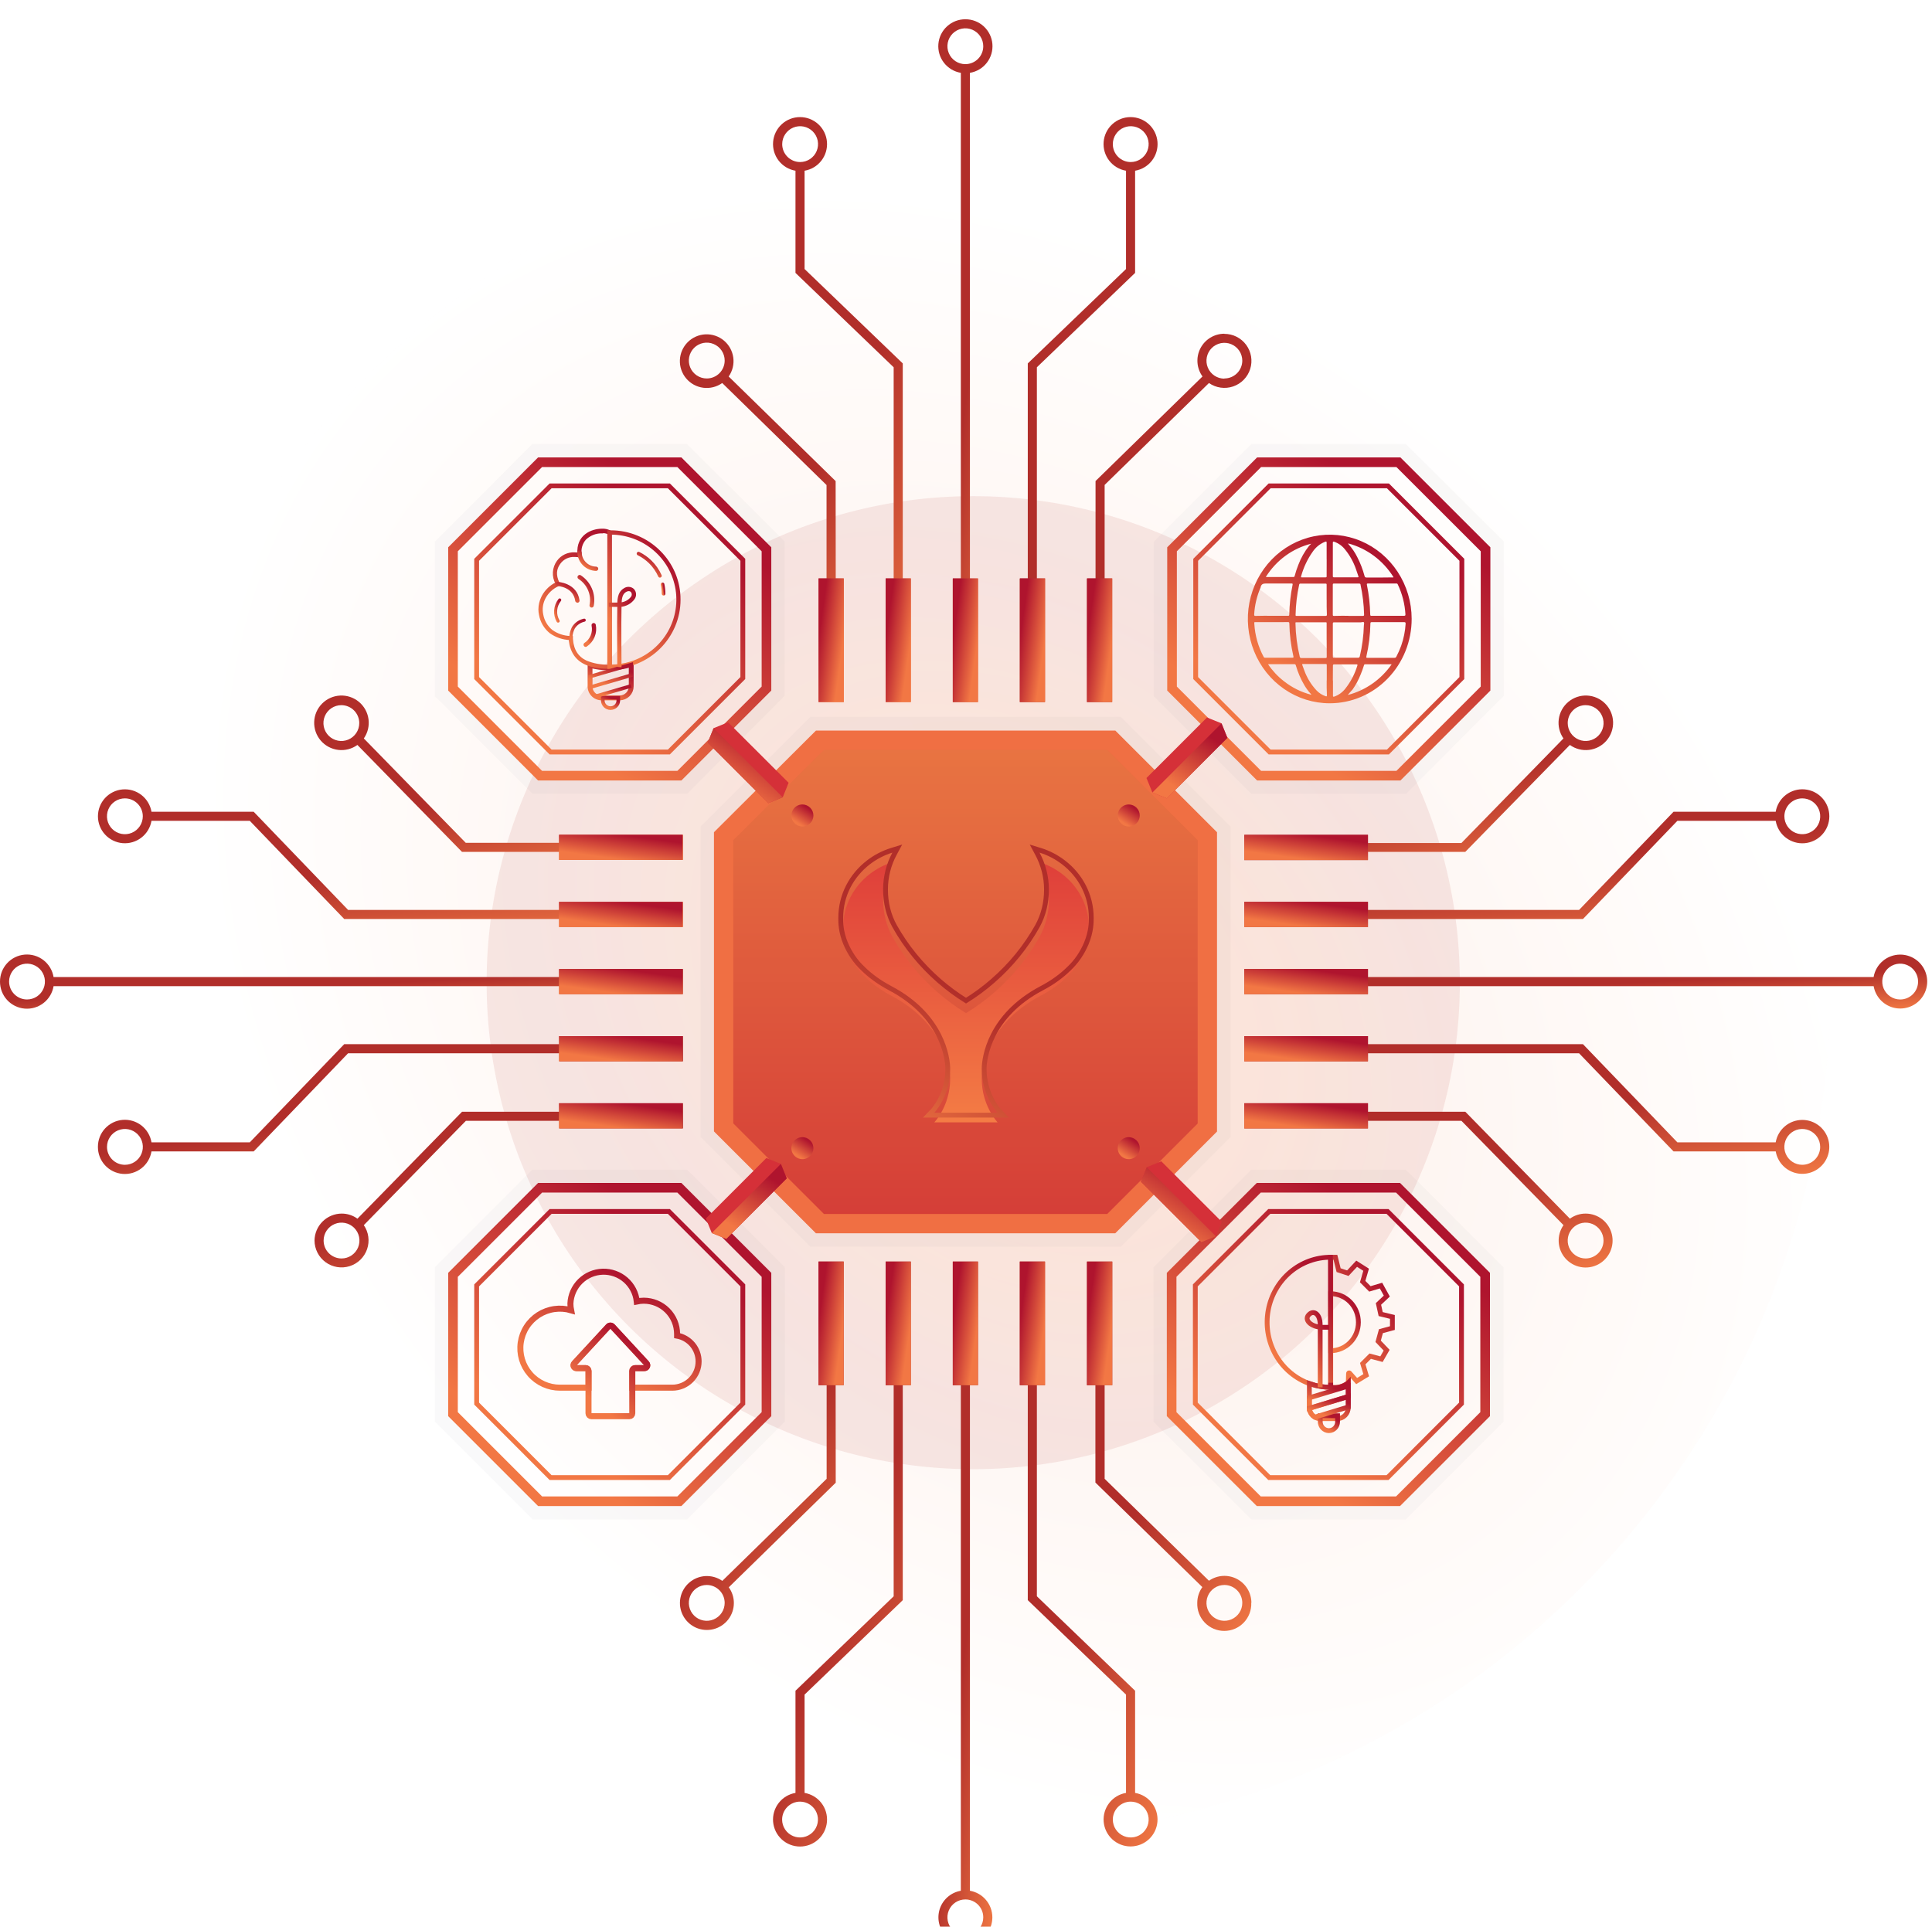 <svg width="401" height="400" viewBox="0 0 401 400" fill="none" xmlns="http://www.w3.org/2000/svg">
<g clip-path="url(#clip0_4323:17133)" filter="url(#filter0_i_4323:17133)">
<g opacity="0.1" filter="url(#filter1_f_4323:17133)">
<circle cx="202" cy="200" r="178" fill="url(#paint0_radial_4323:17133)"/>
</g>
<g opacity="0.1" filter="url(#filter2_f_4323:17133)">
<circle cx="202" cy="200" r="101" fill="url(#paint1_radial_4323:17133)"/>
</g>
<path d="M215.211 72.247L235.599 52.651V31.442C236.984 31.205 238.23 30.457 239.09 29.346C239.95 28.235 240.361 26.841 240.242 25.441C240.123 24.041 239.483 22.737 238.449 21.786C237.414 20.836 236.06 20.308 234.655 20.308C233.25 20.308 231.897 20.836 230.862 21.786C229.827 22.737 229.187 24.041 229.069 25.441C228.95 26.841 229.361 28.235 230.221 29.346C231.081 30.457 232.327 31.205 233.712 31.442V51.849L213.323 71.445V116.101H211.652V141.766H216.882V116.101H215.211V72.247ZM230.974 25.92C230.974 25.184 231.192 24.465 231.601 23.854C232.01 23.242 232.59 22.765 233.27 22.484C233.95 22.203 234.697 22.129 235.419 22.272C236.14 22.416 236.803 22.77 237.323 23.29C237.843 23.81 238.197 24.473 238.341 25.194C238.484 25.916 238.411 26.663 238.129 27.343C237.848 28.023 237.371 28.603 236.759 29.012C236.148 29.421 235.429 29.639 234.693 29.639C234.204 29.64 233.72 29.545 233.268 29.358C232.817 29.172 232.406 28.898 232.061 28.552C231.715 28.207 231.441 27.796 231.255 27.345C231.068 26.893 230.973 26.409 230.974 25.92Z" fill="url(#paint2_linear_4323:17133)"/>
<path d="M187.375 71.445L166.996 51.849V31.442C168.381 31.205 169.627 30.457 170.487 29.346C171.346 28.235 171.758 26.841 171.639 25.441C171.52 24.041 170.88 22.737 169.846 21.786C168.811 20.836 167.457 20.308 166.052 20.308C164.647 20.308 163.293 20.836 162.259 21.786C161.224 22.737 160.584 24.041 160.465 25.441C160.347 26.841 160.758 28.235 161.618 29.346C162.478 30.457 163.723 31.205 165.108 31.442V52.651L185.487 72.247V116.101H183.816V141.766H189.046V116.101H187.375V71.445ZM162.352 25.92C162.352 25.184 162.57 24.465 162.979 23.854C163.387 23.242 163.968 22.765 164.648 22.484C165.327 22.203 166.075 22.129 166.797 22.272C167.518 22.416 168.181 22.77 168.701 23.29C169.221 23.81 169.575 24.473 169.719 25.194C169.862 25.916 169.788 26.663 169.507 27.343C169.225 28.023 168.749 28.603 168.137 29.012C167.526 29.421 166.807 29.639 166.071 29.639C165.085 29.639 164.139 29.247 163.441 28.55C162.744 27.852 162.352 26.906 162.352 25.92Z" fill="url(#paint3_linear_4323:17133)"/>
<path d="M200.372 7.01636e-05C198.965 -0.007 197.607 0.516 196.568 1.466C195.529 2.416 194.886 3.722 194.767 5.124C194.648 6.526 195.062 7.922 195.926 9.033C196.789 10.144 198.04 10.889 199.429 11.119V116.101H197.758V141.766H202.987V116.101H201.316V11.119C202.705 10.889 203.955 10.144 204.819 9.033C205.683 7.922 206.097 6.526 205.978 5.124C205.859 3.722 205.216 2.416 204.177 1.466C203.138 0.516 201.78 -0.007 200.372 7.01636e-05ZM200.372 9.316C199.636 9.318 198.916 9.102 198.303 8.694C197.69 8.286 197.212 7.705 196.929 7.025C196.646 6.345 196.572 5.597 196.715 4.874C196.858 4.152 197.213 3.488 197.733 2.968C198.254 2.447 198.918 2.093 199.64 1.949C200.362 1.806 201.111 1.881 201.791 2.163C202.471 2.446 203.051 2.924 203.459 3.537C203.867 4.15 204.084 4.871 204.082 5.607C204.08 6.59 203.688 7.532 202.993 8.227C202.298 8.922 201.356 9.314 200.372 9.316Z" fill="url(#paint4_linear_4323:17133)"/>
<path d="M254.128 65.281C253.097 65.281 252.086 65.565 251.207 66.103C250.327 66.641 249.614 67.411 249.144 68.328C248.674 69.246 248.467 70.276 248.546 71.303C248.624 72.331 248.985 73.318 249.588 74.153L227.387 95.863V116.101H225.594V141.766H230.832V116.101H229.275V96.666L250.928 75.513C251.65 76.017 252.481 76.344 253.353 76.468C254.226 76.591 255.114 76.507 255.948 76.223C256.782 75.938 257.537 75.462 258.152 74.831C258.767 74.201 259.225 73.434 259.488 72.594C259.752 71.753 259.814 70.862 259.669 69.994C259.524 69.125 259.176 68.302 258.654 67.593C258.132 66.883 257.45 66.307 256.664 65.91C255.878 65.513 255.009 65.308 254.128 65.309V65.281ZM254.128 74.607C253.393 74.607 252.674 74.388 252.062 73.98C251.45 73.571 250.974 72.99 250.692 72.311C250.411 71.631 250.337 70.883 250.481 70.162C250.624 69.441 250.978 68.778 251.498 68.258C252.018 67.738 252.681 67.383 253.403 67.24C254.124 67.097 254.872 67.17 255.551 67.452C256.231 67.733 256.812 68.21 257.22 68.821C257.629 69.433 257.847 70.152 257.847 70.888C257.837 71.867 257.441 72.804 256.745 73.493C256.048 74.182 255.108 74.569 254.128 74.569V74.607Z" fill="url(#paint5_linear_4323:17133)"/>
<path d="M173.443 95.873L151.242 74.163C152.041 73.02 152.383 71.619 152.199 70.237C152.015 68.855 151.319 67.592 150.249 66.698C149.179 65.804 147.813 65.344 146.42 65.408C145.027 65.473 143.709 66.058 142.727 67.047C141.744 68.037 141.169 69.359 141.114 70.752C141.059 72.145 141.529 73.509 142.43 74.572C143.332 75.636 144.599 76.323 145.983 76.497C147.366 76.671 148.765 76.32 149.902 75.513L171.555 96.694V116.101H169.903V141.766H175.133V116.101H173.462L173.443 95.873ZM146.693 74.569C145.957 74.569 145.238 74.351 144.626 73.942C144.015 73.533 143.538 72.953 143.257 72.273C142.975 71.594 142.902 70.846 143.045 70.124C143.189 69.403 143.543 68.74 144.063 68.22C144.583 67.7 145.246 67.346 145.967 67.202C146.689 67.059 147.436 67.132 148.116 67.414C148.795 67.695 149.376 68.172 149.785 68.784C150.194 69.395 150.412 70.114 150.412 70.85C150.412 71.836 150.02 72.782 149.322 73.48C148.625 74.177 147.679 74.569 146.693 74.569Z" fill="url(#paint6_linear_4323:17133)"/>
<path d="M169.895 116.063V141.728H175.124V116.063H169.895Z" fill="url(#paint7_linear_4323:17133)"/>
<path d="M183.826 116.063V141.728H189.055V116.063H183.826Z" fill="url(#paint8_linear_4323:17133)"/>
<path d="M197.759 116.072V141.737H202.988V116.072H197.759Z" fill="url(#paint9_linear_4323:17133)"/>
<path d="M211.7 116.063V141.728H216.929V116.063H211.7Z" fill="url(#paint10_linear_4323:17133)"/>
<path d="M225.632 116.063V141.728H230.861V116.063H225.632Z" fill="url(#paint11_linear_4323:17133)"/>
<path d="M116.101 174.519H141.766V169.29H116.101V170.961H96.666L75.513 149.298C76.326 148.135 76.673 146.708 76.485 145.301C76.296 143.894 75.586 142.609 74.495 141.7C73.404 140.792 72.012 140.326 70.594 140.396C69.176 140.466 67.835 141.065 66.839 142.076C65.842 143.087 65.261 144.436 65.212 145.854C65.162 147.273 65.647 148.659 66.57 149.737C67.494 150.815 68.789 151.507 70.199 151.676C71.608 151.845 73.03 151.478 74.182 150.648L95.892 172.849H116.101V174.519ZM74.569 146.098C74.571 146.834 74.354 147.554 73.947 148.167C73.539 148.78 72.959 149.258 72.28 149.541C71.6 149.824 70.852 149.899 70.13 149.756C69.408 149.614 68.745 149.26 68.224 148.741C67.703 148.221 67.347 147.558 67.203 146.837C67.059 146.115 67.132 145.367 67.413 144.687C67.694 144.006 68.171 143.425 68.783 143.016C69.394 142.607 70.114 142.389 70.85 142.389C71.834 142.391 72.777 142.782 73.474 143.477C74.17 144.172 74.564 145.114 74.569 146.098Z" fill="url(#paint12_linear_4323:17133)"/>
<path d="M116.101 188.451H141.766V183.222H116.101V184.893H72.247L52.651 164.514H31.442C31.205 163.131 30.458 161.888 29.349 161.03C28.239 160.172 26.848 159.762 25.451 159.88C24.053 159.999 22.751 160.638 21.802 161.671C20.854 162.704 20.327 164.055 20.327 165.458C20.327 166.86 20.854 168.212 21.802 169.245C22.751 170.277 24.053 170.916 25.451 171.035C26.848 171.154 28.239 170.743 29.349 169.885C30.458 169.027 31.205 167.784 31.442 166.402H51.849L71.445 186.781H116.101V188.451ZM29.639 165.458C29.639 166.193 29.421 166.912 29.012 167.524C28.604 168.135 28.023 168.612 27.343 168.894C26.663 169.175 25.916 169.249 25.194 169.105C24.473 168.962 23.81 168.608 23.29 168.087C22.77 167.567 22.416 166.905 22.272 166.183C22.129 165.462 22.203 164.714 22.484 164.035C22.765 163.355 23.242 162.774 23.854 162.366C24.465 161.957 25.184 161.739 25.92 161.739C26.906 161.739 27.852 162.131 28.55 162.828C29.247 163.525 29.639 164.471 29.639 165.458Z" fill="url(#paint13_linear_4323:17133)"/>
<path d="M20.322 234.089C20.315 235.497 20.839 236.855 21.788 237.894C22.738 238.933 24.044 239.576 25.446 239.695C26.849 239.814 28.244 239.4 29.355 238.536C30.466 237.672 31.211 236.422 31.442 235.033H52.651L72.247 214.654H116.101V216.325H141.766V211.096H116.101V212.766H71.444L51.849 233.145H31.442C31.211 231.757 30.466 230.506 29.355 229.642C28.244 228.779 26.849 228.365 25.446 228.484C24.044 228.603 22.738 229.246 21.788 230.285C20.839 231.324 20.315 232.682 20.322 234.089ZM22.21 234.089C22.21 233.353 22.428 232.634 22.838 232.022C23.247 231.41 23.828 230.934 24.508 230.653C25.188 230.371 25.936 230.298 26.658 230.442C27.38 230.587 28.043 230.942 28.562 231.463C29.082 231.984 29.435 232.648 29.578 233.37C29.72 234.092 29.645 234.84 29.362 235.519C29.079 236.198 28.601 236.779 27.988 237.186C27.376 237.594 26.656 237.81 25.92 237.808C25.432 237.808 24.949 237.712 24.498 237.525C24.047 237.338 23.638 237.064 23.293 236.718C22.949 236.373 22.676 235.963 22.49 235.512C22.304 235.061 22.209 234.577 22.21 234.089Z" fill="url(#paint14_linear_4323:17133)"/>
<path d="M7.01636e-05 199.778C-0.007 201.186 0.516 202.544 1.466 203.583C2.416 204.622 3.722 205.265 5.124 205.384C6.526 205.503 7.922 205.089 9.033 204.225C10.144 203.361 10.889 202.111 11.119 200.722H116.101V202.393H141.766V197.164H116.101V198.834H11.119C10.889 197.446 10.144 196.195 9.033 195.331C7.922 194.467 6.526 194.054 5.124 194.173C3.722 194.292 2.416 194.935 1.466 195.974C0.516 197.012 -0.007 198.371 7.01636e-05 199.778ZM1.888 199.778C1.886 199.042 2.103 198.322 2.51 197.709C2.918 197.097 3.498 196.619 4.177 196.336C4.857 196.053 5.605 195.978 6.327 196.12C7.049 196.263 7.712 196.616 8.233 197.136C8.754 197.655 9.109 198.318 9.254 199.04C9.398 199.761 9.325 200.51 9.044 201.19C8.762 201.87 8.286 202.451 7.674 202.86C7.062 203.269 6.343 203.488 5.607 203.488C4.623 203.485 3.68 203.094 2.983 202.399C2.287 201.704 1.893 200.762 1.888 199.778Z" fill="url(#paint15_linear_4323:17133)"/>
<path d="M65.28 253.534C65.285 254.411 65.496 255.274 65.895 256.055C66.294 256.836 66.871 257.512 67.579 258.03C68.287 258.547 69.106 258.892 69.972 259.035C70.837 259.178 71.724 259.116 72.561 258.854C73.397 258.593 74.161 258.138 74.791 257.528C75.42 256.917 75.898 256.167 76.185 255.339C76.472 254.51 76.561 253.625 76.444 252.756C76.327 251.887 76.008 251.057 75.512 250.334L96.694 228.681H116.1V230.257H141.765V225.028H116.1V226.793H95.901L74.191 248.994C73.242 248.304 72.098 247.934 70.925 247.936C69.438 247.941 68.012 248.531 66.956 249.578C65.899 250.626 65.298 252.047 65.28 253.534ZM67.168 253.534C67.168 252.798 67.386 252.079 67.795 251.468C68.204 250.856 68.784 250.379 69.464 250.098C70.143 249.816 70.891 249.743 71.613 249.886C72.334 250.03 72.997 250.384 73.517 250.904C74.037 251.424 74.391 252.087 74.535 252.808C74.678 253.53 74.605 254.277 74.323 254.957C74.041 255.637 73.565 256.217 72.953 256.626C72.342 257.035 71.623 257.253 70.887 257.253C69.901 257.253 68.955 256.861 68.257 256.164C67.56 255.466 67.168 254.52 67.168 253.534Z" fill="url(#paint16_linear_4323:17133)"/>
<path d="M141.672 169.29H116.007V174.519H141.672V169.29Z" fill="url(#paint17_linear_4323:17133)"/>
<path d="M141.672 183.222H116.007V188.451H141.672V183.222Z" fill="url(#paint18_linear_4323:17133)"/>
<path d="M141.672 197.164H116.007V202.393H141.672V197.164Z" fill="url(#paint19_linear_4323:17133)"/>
<path d="M141.672 211.096H116.007V216.325H141.672V211.096Z" fill="url(#paint20_linear_4323:17133)"/>
<path d="M141.672 225.028H116.007V230.257H141.672V225.028Z" fill="url(#paint21_linear_4323:17133)"/>
<path d="M283.928 172.849H304.127L325.837 150.648C326.989 151.478 328.411 151.845 329.82 151.676C331.23 151.507 332.525 150.815 333.448 149.737C334.372 148.659 334.857 147.273 334.808 145.854C334.758 144.436 334.177 143.087 333.18 142.076C332.183 141.065 330.843 140.466 329.425 140.396C328.007 140.326 326.615 140.792 325.524 141.7C324.433 142.609 323.723 143.894 323.534 145.301C323.346 146.708 323.693 148.135 324.506 149.298L303.325 171.008H283.928V169.337H258.263V174.566H283.928V172.849ZM329.112 142.389C329.848 142.389 330.568 142.607 331.18 143.016C331.791 143.425 332.268 144.006 332.549 144.687C332.83 145.367 332.904 146.115 332.759 146.837C332.615 147.558 332.26 148.221 331.739 148.741C331.218 149.26 330.554 149.614 329.832 149.756C329.11 149.899 328.362 149.824 327.683 149.541C327.003 149.258 326.423 148.78 326.016 148.167C325.608 147.554 325.392 146.834 325.393 146.098C325.393 145.61 325.49 145.127 325.677 144.676C325.864 144.226 326.138 143.816 326.483 143.472C326.829 143.127 327.239 142.854 327.69 142.668C328.141 142.482 328.625 142.387 329.112 142.389Z" fill="url(#paint22_linear_4323:17133)"/>
<path d="M283.928 186.781H328.556L348.151 166.402H368.558C368.795 167.787 369.543 169.032 370.654 169.892C371.765 170.752 373.159 171.163 374.559 171.045C375.959 170.926 377.263 170.286 378.214 169.251C379.164 168.217 379.692 166.863 379.692 165.458C379.692 164.053 379.164 162.699 378.214 161.664C377.263 160.63 375.959 159.99 374.559 159.871C373.159 159.752 371.765 160.164 370.654 161.024C369.543 161.883 368.795 163.129 368.558 164.514H347.358L327.753 184.893H283.928V183.222H258.263V188.452H283.928V186.781ZM374.071 161.739C374.807 161.737 375.527 161.954 376.14 162.361C376.752 162.769 377.231 163.349 377.513 164.028C377.796 164.708 377.871 165.456 377.729 166.178C377.587 166.9 377.233 167.563 376.713 168.084C376.194 168.605 375.531 168.96 374.809 169.105C374.088 169.249 373.339 169.176 372.659 168.895C371.979 168.613 371.398 168.137 370.989 167.525C370.58 166.913 370.361 166.194 370.361 165.458C370.364 164.474 370.755 163.531 371.45 162.834C372.145 162.138 373.087 161.744 374.071 161.739Z" fill="url(#paint23_linear_4323:17133)"/>
<path d="M374.071 228.492C372.751 228.495 371.475 228.963 370.467 229.814C369.459 230.666 368.783 231.845 368.558 233.145H348.151L328.556 212.766H283.928V211.096H258.263V216.325H283.928V214.654H327.744L347.358 235.033H368.568C368.748 236.085 369.224 237.063 369.942 237.853C370.659 238.643 371.587 239.211 372.617 239.491C373.646 239.771 374.735 239.75 375.753 239.432C376.771 239.114 377.678 238.512 378.365 237.696C379.053 236.88 379.493 235.885 379.634 234.828C379.774 233.77 379.61 232.694 379.16 231.727C378.709 230.76 377.992 229.941 377.092 229.368C376.192 228.795 375.147 228.491 374.08 228.492H374.071ZM374.071 237.808C373.335 237.808 372.616 237.59 372.005 237.182C371.393 236.773 370.916 236.192 370.635 235.512C370.353 234.833 370.28 234.085 370.423 233.364C370.567 232.642 370.921 231.98 371.441 231.46C371.961 230.939 372.624 230.585 373.345 230.442C374.067 230.298 374.814 230.372 375.494 230.653C376.174 230.935 376.754 231.412 377.163 232.023C377.572 232.635 377.79 233.354 377.79 234.089C377.79 235.076 377.398 236.022 376.701 236.719C376.003 237.416 375.057 237.808 374.071 237.808Z" fill="url(#paint24_linear_4323:17133)"/>
<path d="M394.393 194.171C393.072 194.173 391.794 194.642 390.785 195.495C389.776 196.349 389.101 197.531 388.881 198.834H283.928V197.164H258.263V202.393H283.928V200.722H388.89C389.072 201.773 389.55 202.75 390.268 203.538C390.986 204.327 391.915 204.893 392.944 205.172C393.974 205.45 395.061 205.429 396.079 205.11C397.096 204.792 398.002 204.189 398.689 203.373C399.375 202.557 399.814 201.562 399.955 200.504C400.095 199.447 399.93 198.372 399.48 197.405C399.029 196.439 398.312 195.621 397.413 195.048C396.513 194.475 395.469 194.171 394.403 194.171H394.393ZM394.393 203.488C393.657 203.488 392.938 203.269 392.326 202.86C391.714 202.451 391.238 201.87 390.956 201.19C390.675 200.51 390.602 199.761 390.746 199.04C390.891 198.318 391.246 197.655 391.767 197.136C392.288 196.616 392.951 196.263 393.673 196.12C394.395 195.978 395.144 196.053 395.823 196.336C396.502 196.618 397.083 197.097 397.49 197.709C397.898 198.322 398.114 199.042 398.112 199.778C398.112 200.266 398.016 200.749 397.829 201.2C397.642 201.651 397.368 202.06 397.022 202.405C396.677 202.749 396.267 203.022 395.816 203.208C395.365 203.394 394.881 203.489 394.393 203.488Z" fill="url(#paint25_linear_4323:17133)"/>
<path d="M329.112 247.937C327.939 247.932 326.795 248.303 325.847 248.994L304.137 226.793H283.928V225.028H258.263V230.257H283.928V228.681H303.334L324.516 250.334C323.8 251.362 323.449 252.599 323.52 253.85C323.59 255.1 324.078 256.291 324.906 257.231C325.733 258.171 326.851 258.807 328.083 259.036C329.314 259.266 330.586 259.076 331.697 258.497C332.807 257.918 333.691 256.983 334.208 255.842C334.724 254.701 334.843 253.42 334.545 252.203C334.247 250.987 333.55 249.905 332.566 249.132C331.581 248.358 330.365 247.937 329.112 247.937ZM329.112 257.253C328.377 257.255 327.657 257.038 327.044 256.631C326.431 256.223 325.953 255.643 325.67 254.964C325.387 254.284 325.312 253.536 325.454 252.814C325.597 252.092 325.95 251.429 326.47 250.908C326.99 250.386 327.652 250.031 328.374 249.887C329.096 249.743 329.844 249.816 330.524 250.097C331.204 250.378 331.786 250.855 332.195 251.467C332.604 252.078 332.822 252.798 332.822 253.534C332.82 254.518 332.428 255.461 331.733 256.158C331.038 256.854 330.096 257.248 329.112 257.253Z" fill="url(#paint26_linear_4323:17133)"/>
<path d="M283.928 169.29H258.263V174.519H283.928V169.29Z" fill="url(#paint27_linear_4323:17133)"/>
<path d="M283.928 183.222H258.263V188.451H283.928V183.222Z" fill="url(#paint28_linear_4323:17133)"/>
<path d="M283.928 197.164H258.263V202.393H283.928V197.164Z" fill="url(#paint29_linear_4323:17133)"/>
<path d="M283.928 211.096H258.263V216.325H283.928V211.096Z" fill="url(#paint30_linear_4323:17133)"/>
<path d="M283.928 225.028H258.263V230.257H283.928V225.028Z" fill="url(#paint31_linear_4323:17133)"/>
<path d="M215.211 283.569H216.882V257.895H211.652V283.569H213.323V328.187L233.712 347.792V368.2C232.329 368.436 231.086 369.183 230.228 370.292C229.37 371.402 228.959 372.793 229.078 374.191C229.197 375.588 229.836 376.89 230.869 377.839C231.901 378.788 233.253 379.314 234.655 379.314C236.058 379.314 237.409 378.788 238.442 377.839C239.475 376.89 240.114 375.588 240.233 374.191C240.351 372.793 239.941 371.402 239.083 370.292C238.225 369.183 236.982 368.436 235.599 368.2V346.99L215.211 327.385V283.569ZM234.693 370.012C235.429 370.012 236.148 370.23 236.759 370.639C237.371 371.047 237.848 371.628 238.129 372.308C238.411 372.987 238.484 373.735 238.341 374.456C238.197 375.178 237.843 375.841 237.323 376.361C236.803 376.881 236.14 377.235 235.419 377.378C234.697 377.522 233.95 377.448 233.27 377.167C232.59 376.885 232.01 376.409 231.601 375.797C231.192 375.186 230.974 374.467 230.974 373.731C230.974 372.745 231.366 371.799 232.063 371.101C232.761 370.404 233.707 370.012 234.693 370.012Z" fill="url(#paint32_linear_4323:17133)"/>
<path d="M187.375 283.569H189.046V257.895H183.816V283.569H185.487V327.385L165.108 346.99V368.2C163.723 368.436 162.478 369.184 161.618 370.295C160.758 371.407 160.347 372.8 160.465 374.2C160.584 375.6 161.224 376.904 162.259 377.855C163.293 378.806 164.647 379.333 166.052 379.333C167.457 379.333 168.811 378.806 169.846 377.855C170.88 376.904 171.52 375.6 171.639 374.2C171.758 372.8 171.346 371.407 170.487 370.295C169.627 369.184 168.381 368.436 166.996 368.2V347.792L187.375 328.187V283.569ZM166.052 370.012C166.788 370.012 167.507 370.23 168.118 370.639C168.73 371.047 169.207 371.628 169.488 372.308C169.77 372.987 169.843 373.735 169.7 374.456C169.556 375.178 169.202 375.841 168.682 376.361C168.162 376.881 167.499 377.235 166.778 377.378C166.056 377.522 165.308 377.448 164.629 377.167C163.949 376.885 163.369 376.409 162.96 375.797C162.551 375.186 162.333 374.467 162.333 373.731C162.336 372.745 162.728 371.801 163.425 371.104C164.122 370.407 165.067 370.014 166.052 370.012Z" fill="url(#paint33_linear_4323:17133)"/>
<path d="M205.97 394.034C205.969 392.713 205.502 391.435 204.651 390.425C203.799 389.414 202.619 388.737 201.317 388.513V283.569H202.987V257.895H197.758V283.569H199.429V388.513C198.378 388.692 197.4 389.169 196.61 389.886C195.82 390.603 195.252 391.53 194.972 392.559C194.692 393.588 194.711 394.676 195.029 395.694C195.346 396.713 195.947 397.619 196.762 398.307C197.577 398.995 198.572 399.436 199.629 399.577C200.686 399.719 201.761 399.556 202.729 399.107C203.696 398.658 204.515 397.942 205.089 397.044C205.664 396.145 205.969 395.101 205.97 394.034ZM204.082 394.034C204.082 394.77 203.864 395.49 203.455 396.102C203.046 396.713 202.464 397.19 201.784 397.471C201.104 397.752 200.356 397.826 199.634 397.681C198.913 397.537 198.25 397.182 197.73 396.661C197.211 396.14 196.857 395.476 196.715 394.754C196.572 394.032 196.647 393.284 196.93 392.605C197.213 391.925 197.691 391.345 198.304 390.938C198.917 390.53 199.637 390.314 200.373 390.315C200.861 390.315 201.344 390.412 201.795 390.599C202.245 390.786 202.655 391.06 202.999 391.405C203.344 391.751 203.617 392.161 203.803 392.612C203.989 393.063 204.084 393.547 204.082 394.034Z" fill="url(#paint34_linear_4323:17133)"/>
<path d="M259.735 328.744C259.735 327.72 259.455 326.716 258.924 325.84C258.393 324.965 257.632 324.252 256.723 323.779C255.815 323.306 254.795 323.091 253.773 323.157C252.751 323.224 251.767 323.57 250.928 324.157L229.275 302.994V283.569H230.861V257.895H225.594V283.569H227.359V303.768L249.56 325.478C248.873 326.425 248.503 327.565 248.502 328.735C248.471 329.49 248.593 330.243 248.861 330.95C249.128 331.657 249.536 332.302 250.059 332.847C250.583 333.392 251.211 333.826 251.906 334.123C252.601 334.419 253.349 334.572 254.104 334.572C254.86 334.572 255.608 334.419 256.303 334.123C256.998 333.826 257.626 333.392 258.15 332.847C258.673 332.302 259.081 331.657 259.348 330.95C259.616 330.243 259.738 329.49 259.707 328.735L259.735 328.744ZM257.847 328.744C257.849 329.48 257.632 330.2 257.225 330.813C256.817 331.426 256.237 331.904 255.558 332.187C254.878 332.47 254.13 332.545 253.408 332.402C252.686 332.26 252.023 331.907 251.502 331.387C250.981 330.867 250.626 330.204 250.481 329.483C250.337 328.761 250.41 328.013 250.691 327.333C250.972 326.653 251.449 326.071 252.061 325.662C252.673 325.253 253.392 325.035 254.128 325.035C255.112 325.037 256.055 325.429 256.752 326.123C257.448 326.818 257.842 327.76 257.847 328.744Z" fill="url(#paint35_linear_4323:17133)"/>
<path d="M173.443 283.569H175.114V257.895H169.904V283.569H171.575V302.994L149.921 324.185C148.893 323.469 147.655 323.118 146.404 323.189C145.154 323.26 143.963 323.749 143.023 324.577C142.082 325.405 141.447 326.524 141.218 327.756C140.989 328.987 141.18 330.26 141.761 331.37C142.341 332.481 143.277 333.364 144.419 333.88C145.561 334.395 146.842 334.512 148.059 334.213C149.275 333.914 150.356 333.215 151.128 332.229C151.901 331.242 152.32 330.025 152.319 328.773C152.318 327.603 151.948 326.463 151.262 325.516L173.462 303.806L173.443 283.569ZM150.412 328.744C150.414 329.48 150.197 330.2 149.79 330.813C149.382 331.426 148.802 331.904 148.123 332.187C147.443 332.47 146.695 332.545 145.973 332.402C145.251 332.26 144.588 331.907 144.067 331.387C143.546 330.867 143.191 330.204 143.046 329.483C142.902 328.761 142.975 328.013 143.256 327.333C143.537 326.653 144.014 326.071 144.626 325.662C145.238 325.253 145.957 325.035 146.693 325.035C147.677 325.037 148.62 325.429 149.317 326.123C150.013 326.818 150.407 327.76 150.412 328.744Z" fill="url(#paint36_linear_4323:17133)"/>
<path d="M169.885 257.895V283.56H175.114V257.895H169.885Z" fill="url(#paint37_linear_4323:17133)"/>
<path d="M183.826 257.904V283.569H189.055V257.904H183.826Z" fill="url(#paint38_linear_4323:17133)"/>
<path d="M197.759 257.904V283.569H202.988V257.904H197.759Z" fill="url(#paint39_linear_4323:17133)"/>
<path d="M211.69 257.895V283.56H216.92V257.895H211.69Z" fill="url(#paint40_linear_4323:17133)"/>
<path d="M225.632 257.904V283.569H230.861V257.904H225.632Z" fill="url(#paint41_linear_4323:17133)"/>
<path d="M276 142C272.64 142 269.355 140.975 266.561 139.054C263.766 137.134 261.587 134.404 260.299 131.209C259.011 128.014 258.671 124.498 259.323 121.105C259.975 117.712 261.589 114.593 263.961 112.144C266.334 109.695 269.358 108.024 272.653 107.343C275.947 106.662 279.364 107.001 282.471 108.317C285.578 109.634 288.236 111.869 290.11 114.74C291.984 117.611 292.99 120.989 293 124.448C293.005 126.75 292.57 129.031 291.718 131.16C290.866 133.288 289.615 135.223 288.036 136.853C286.457 138.484 284.581 139.778 282.516 140.661C280.451 141.544 278.236 141.999 276 142ZM288.059 125.157H284.697C284.504 125.157 284.445 125.209 284.437 125.426C284.397 127.74 284.115 130.042 283.597 132.294C283.546 132.51 283.597 132.562 283.815 132.562H289.437C289.518 132.569 289.599 132.549 289.668 132.505C289.738 132.462 289.792 132.397 289.823 132.32C290.211 131.581 290.547 130.815 290.832 130.028C291.346 128.564 291.655 127.031 291.748 125.478C291.748 125.209 291.681 125.157 291.437 125.157C290.286 125.166 289.176 125.157 288.059 125.157ZM263.95 125.157H260.672C260.302 125.157 260.319 125.088 260.344 125.521C260.487 127.932 261.153 130.279 262.294 132.389C262.378 132.545 262.496 132.545 262.639 132.545H268.235C268.487 132.545 268.496 132.458 268.454 132.251C267.939 130.016 267.658 127.731 267.613 125.434C267.613 125.201 267.546 125.14 267.319 125.14C266.185 125.166 265.067 125.157 263.95 125.157ZM288.067 123.834C289.185 123.834 290.311 123.834 291.429 123.834C291.655 123.834 291.714 123.773 291.706 123.531C291.582 121.366 291.039 119.249 290.109 117.303C290.084 117.244 290.041 117.195 289.986 117.164C289.932 117.133 289.869 117.121 289.807 117.13H283.924C283.697 117.13 283.672 117.225 283.714 117.415C284.124 119.446 284.355 121.51 284.403 123.583C284.403 123.799 284.479 123.843 284.672 123.843C285.807 123.825 286.941 123.834 288.067 123.834ZM263.933 123.834H267.344C267.513 123.834 267.588 123.834 267.597 123.618C267.637 121.527 267.867 119.444 268.286 117.398C268.328 117.199 268.286 117.13 268.076 117.13C266.294 117.13 264.513 117.13 262.723 117.13C262.118 117.13 261.79 117.303 261.655 117.891C261.655 117.891 261.655 117.891 261.655 117.943C260.874 119.722 260.419 121.634 260.311 123.583C260.311 123.817 260.378 123.86 260.588 123.86C261.689 123.825 262.815 123.834 263.933 123.834ZM276.639 128.86V132.182C276.639 132.545 276.639 132.545 276.983 132.545C278.605 132.545 280.218 132.545 281.84 132.545C282.084 132.545 282.185 132.476 282.244 132.225C282.737 130.132 283.018 127.993 283.084 125.841C283.084 125.616 283.193 125.33 283.084 125.192C282.975 125.054 282.672 125.192 282.454 125.192C280.605 125.192 278.756 125.192 276.908 125.192C276.672 125.192 276.639 125.27 276.639 125.469C276.639 126.576 276.639 127.718 276.639 128.86ZM275.353 128.86V125.4C275.353 125.261 275.353 125.175 275.176 125.183H269.076C268.916 125.183 268.874 125.183 268.882 125.391C268.926 127.724 269.222 130.046 269.765 132.311C269.815 132.528 269.899 132.606 270.134 132.606C271.815 132.606 273.445 132.606 275.101 132.606C275.328 132.606 275.378 132.536 275.37 132.32C275.353 131.126 275.361 129.976 275.361 128.834L275.353 128.86ZM275.353 120.547V117.424C275.353 117.251 275.353 117.156 275.118 117.156H269.916C269.748 117.156 269.681 117.225 269.647 117.389C269.199 119.435 268.952 121.521 268.907 123.618C268.907 123.808 268.907 123.869 269.126 123.86H275.134C275.344 123.86 275.403 123.808 275.403 123.574C275.344 122.545 275.361 121.533 275.361 120.521L275.353 120.547ZM279.874 123.86C280.874 123.86 281.865 123.86 282.857 123.86C283.067 123.86 283.134 123.808 283.126 123.574C283.077 121.493 282.829 119.421 282.386 117.389C282.386 117.208 282.277 117.147 282.092 117.147H276.899C276.706 117.147 276.63 117.147 276.63 117.415C276.63 119.474 276.63 121.539 276.63 123.609C276.63 123.799 276.672 123.86 276.865 123.86C277.882 123.825 278.882 123.834 279.882 123.834L279.874 123.86ZM272.151 108.869C268.261 109.842 264.884 112.32 262.723 115.789H262.882C264.739 115.789 266.597 115.789 268.454 115.789C268.639 115.789 268.681 115.694 268.723 115.547C268.928 114.76 269.184 113.989 269.487 113.237C270.02 111.829 270.763 110.516 271.689 109.344L272.151 108.869ZM289.21 115.867V115.78C287.044 112.32 283.689 109.83 279.815 108.808C279.835 108.91 279.889 109.001 279.966 109.067C280.661 109.847 281.249 110.72 281.714 111.663C282.35 112.894 282.851 114.194 283.21 115.538C283.277 115.798 283.37 115.893 283.647 115.893C284.63 115.893 285.613 115.893 286.597 115.893L289.21 115.867ZM275.353 112.147V108.86C275.353 108.358 275.353 108.349 274.882 108.531C273.933 108.934 273.113 109.603 272.513 110.46C271.395 112.023 270.56 113.782 270.05 115.651C269.983 115.858 270.05 115.858 270.227 115.858C271.857 115.858 273.487 115.858 275.118 115.858C275.311 115.858 275.361 115.798 275.353 115.607C275.353 114.431 275.361 113.28 275.361 112.121L275.353 112.147ZM276.639 112.147C276.639 113.315 276.639 114.474 276.639 115.607C276.639 115.789 276.681 115.849 276.865 115.849C278.507 115.849 280.146 115.849 281.781 115.849C281.966 115.849 282 115.806 281.941 115.625C281.765 115.131 281.613 114.621 281.429 114.119C280.918 112.654 280.161 111.293 279.193 110.097C278.603 109.337 277.812 108.769 276.916 108.462C276.706 108.384 276.639 108.462 276.639 108.67C276.639 109.803 276.639 110.953 276.639 112.104V112.147ZM263.193 133.886C264.089 135.227 265.19 136.41 266.454 137.389C268.149 138.737 270.098 139.706 272.176 140.235C272.135 140.123 272.066 140.025 271.975 139.95C271.499 139.419 271.076 138.839 270.714 138.22C269.959 136.94 269.369 135.564 268.958 134.128C268.945 134.051 268.904 133.981 268.843 133.935C268.782 133.888 268.706 133.867 268.63 133.877C267.227 133.877 265.823 133.877 264.429 133.877L263.193 133.886ZM279.798 140.261C283.449 139.307 286.655 137.055 288.849 133.903H283.361C283.202 133.903 283.143 133.964 283.101 134.111C282.906 134.754 282.679 135.386 282.42 136.005C281.983 137.114 281.419 138.166 280.739 139.137C280.437 139.465 280.126 139.803 279.781 140.218L279.798 140.261ZM275.378 137.285V134.111C275.378 133.964 275.378 133.834 275.176 133.843H270.454C270.286 133.843 270.244 133.894 270.302 134.059C270.445 134.431 270.563 134.811 270.714 135.183C271.274 136.721 272.132 138.124 273.235 139.31C273.771 139.873 274.431 140.295 275.16 140.538C275.361 140.607 275.412 140.538 275.412 140.348C275.353 139.301 275.361 138.289 275.361 137.242L275.378 137.285ZM276.664 137.285C276.664 138.324 276.664 139.362 276.664 140.4C276.664 140.651 276.731 140.676 276.95 140.607C277.832 140.298 278.612 139.741 279.202 138.998C280.332 137.575 281.187 135.942 281.723 134.189C281.798 133.955 281.723 133.92 281.529 133.92C279.992 133.92 278.454 133.92 276.916 133.92C276.706 133.92 276.655 133.998 276.655 134.197C276.639 135.157 276.639 136.187 276.639 137.225L276.664 137.285Z" fill="url(#paint42_linear_4323:17133)"/>
<g style="mix-blend-mode:multiply" opacity="0.15">
<g style="mix-blend-mode:multiply" opacity="0.15">
<path d="M290.252 91.956L308.338 110.032V138.944L290.252 157.029H261.34L243.265 138.944V110.032L261.34 91.956H290.252ZM291.819 88.18H259.726L258.631 89.284L240.556 107.36L239.451 108.465V140.558L240.556 141.662L258.631 159.7L259.736 160.804H291.829L292.933 159.7L311.009 141.587L312.113 140.482V108.389L311.009 107.285L292.924 89.284L291.819 88.18Z" fill="url(#paint43_linear_4323:17133)"/>
</g>
</g>
<path d="M290.251 91.956H261.34L243.264 110.031V138.943L261.34 157.029H290.251L308.337 138.943V110.031L290.251 91.956Z" stroke="url(#paint44_linear_4323:17133)" stroke-width="2" stroke-miterlimit="10"/>
<path d="M288.072 96.864H263.521L248.173 112.212V136.763L263.521 152.111H288.072L303.42 136.763V112.212L288.072 96.864Z" stroke="url(#paint45_linear_4323:17133)" stroke-miterlimit="10"/>
<g style="mix-blend-mode:multiply" opacity="0.15">
<g style="mix-blend-mode:multiply" opacity="0.15">
<path d="M141.01 91.956L159.086 110.032V138.944L141.01 157.029H112.098L94.013 138.944V110.032L112.098 91.956H141.01ZM142.577 88.18H110.484L109.38 89.284L91.351 107.36L90.237 108.465V140.558L91.351 141.587L109.427 159.672L110.531 160.776H142.624L143.729 159.672L161.757 141.587L162.862 140.482V108.389L161.757 107.285L143.681 89.284L142.577 88.18Z" fill="url(#paint46_linear_4323:17133)"/>
</g>
</g>
<path d="M141.01 91.956H112.098L94.022 110.031V138.943L112.098 157.029H141.01L159.086 138.943V110.031L141.01 91.956Z" stroke="url(#paint47_linear_4323:17133)" stroke-width="2" stroke-miterlimit="10"/>
<path d="M138.83 96.864H114.279L98.931 112.212V136.763L114.279 152.111H138.83L154.178 136.763V112.212L138.83 96.864Z" stroke="url(#paint48_linear_4323:17133)" stroke-miterlimit="10"/>
<path d="M131.013 133.963V138.496C131.011 139.121 130.762 139.72 130.32 140.167C129.878 140.613 129.277 140.87 128.646 140.884H124.828C124.421 140.874 124.022 140.765 123.668 140.566C123.331 140.372 123.046 140.1 122.837 139.774C122.629 139.448 122.502 139.077 122.469 138.693C122.469 138.625 122.469 138.564 122.469 138.496V134.137C123.725 134.489 125.027 134.657 126.332 134.636H126.745C128.194 134.626 129.633 134.4 131.013 133.963Z" stroke="url(#paint49_linear_4323:17133)" stroke-miterlimit="10"/>
<path d="M128.333 140.854V141.406C128.333 141.829 128.163 142.234 127.861 142.533C127.558 142.832 127.149 143 126.721 143C126.294 143 125.884 142.832 125.582 142.533C125.28 142.234 125.11 141.829 125.11 141.406V140.854H128.333Z" stroke="url(#paint50_linear_4323:17133)" stroke-width="0.75" stroke-miterlimit="10"/>
<path d="M124.942 106.033V106.426C125.415 106.403 125.887 106.493 126.316 106.69C126.316 113.543 126.316 127.542 126.316 134.228C124.71 134.27 123.113 133.976 121.628 133.367C119.796 132.498 118.818 130.942 118.658 128.622V128.282H118.322C116.949 128.231 115.622 127.782 114.504 126.99C113.437 126.123 112.723 124.901 112.496 123.553C112.271 122.453 112.413 121.31 112.901 120.297C112.947 120.199 112.985 120.115 113.038 120.025C113.632 118.935 114.56 118.06 115.688 117.524L116.009 117.35L115.864 117.018C115.1 115.401 115.215 114.087 116.1 112.885C116.453 112.393 116.925 111.996 117.474 111.732C118.022 111.468 118.629 111.345 119.238 111.374C119.494 111.375 119.749 111.393 120.002 111.427L120.475 111.48V111.004C120.398 110.444 120.442 109.873 120.605 109.331C120.768 108.789 121.047 108.288 121.422 107.861C121.888 107.411 122.44 107.056 123.045 106.817C123.651 106.578 124.298 106.461 124.95 106.471V106.078L124.942 106.033ZM126.713 106.781V106.471C126.654 106.405 126.581 106.351 126.5 106.313C126.024 106.087 125.5 105.981 124.973 106.003C122.865 106.003 119.796 107.219 120.101 110.959C119.825 110.929 119.547 110.914 119.269 110.914C118.599 110.881 117.932 111.014 117.328 111.302C116.724 111.589 116.202 112.022 115.81 112.561C115.335 113.212 115.056 113.984 115.006 114.787C114.956 115.589 115.137 116.389 115.528 117.093C114.33 117.669 113.345 118.602 112.71 119.76L112.55 120.085C112.193 120.837 112.005 121.657 112 122.488C112.001 122.856 112.039 123.223 112.115 123.583C112.36 125.024 113.125 126.329 114.268 127.255C115.444 128.092 116.844 128.568 118.292 128.622C118.528 131.946 120.368 133.427 122.476 134.085C123.732 134.436 125.034 134.604 126.339 134.583H126.736V133.238C126.721 126.258 126.721 113.165 126.706 106.736L126.713 106.781Z" fill="url(#paint51_linear_4323:17133)" stroke="url(#paint52_linear_4323:17133)" stroke-width="0.5" stroke-miterlimit="10"/>
<path d="M136.816 110.482C135.493 109.167 133.92 108.123 132.188 107.413C130.455 106.702 128.597 106.338 126.722 106.342H126.31V106.735C126.31 113.172 126.31 126.454 126.31 133.261V134.605H126.722C128.598 134.607 130.455 134.243 132.188 133.534C133.922 132.825 135.496 131.784 136.823 130.472C138.149 129.16 139.201 127.601 139.917 125.886C140.634 124.171 141.002 122.333 141 120.478C141.007 118.62 140.64 116.78 139.922 115.064C139.204 113.349 138.148 111.791 136.816 110.482ZM131.013 133.555C129.634 133.997 128.194 134.221 126.745 134.22V133.261C126.745 126.257 126.745 113.164 126.745 106.735C130.054 106.735 133.255 107.904 135.77 110.032C138.285 112.159 139.95 115.106 140.465 118.34C140.98 121.574 140.311 124.885 138.578 127.674C136.845 130.463 134.162 132.549 131.013 133.555Z" fill="url(#paint53_linear_4323:17133)" stroke="url(#paint54_linear_4323:17133)" stroke-width="0.5" stroke-miterlimit="10"/>
<path d="M131.013 133.956V136.177L122.484 138.662C122.48 138.599 122.48 138.536 122.484 138.473V136.449L131.013 133.956Z" stroke="url(#paint55_linear_4323:17133)" stroke-width="0.75" stroke-miterlimit="10"/>
<path d="M130.99 138.398L123.66 140.536" stroke="url(#paint56_linear_4323:17133)" stroke-width="0.75" stroke-miterlimit="10"/>
<path d="M119.827 120.863C119.781 120.862 119.736 120.844 119.701 120.814C119.666 120.784 119.643 120.742 119.636 120.697C119.186 117.591 115.857 117.418 115.719 117.41C115.693 117.409 115.668 117.403 115.644 117.392C115.62 117.382 115.599 117.366 115.581 117.347C115.563 117.328 115.55 117.306 115.541 117.282C115.532 117.258 115.527 117.232 115.528 117.206C115.536 117.157 115.563 117.113 115.603 117.084C115.643 117.054 115.693 117.041 115.742 117.048C115.78 117.048 119.56 117.236 120.033 120.666C120.04 120.717 120.026 120.769 119.995 120.81C119.963 120.851 119.917 120.878 119.865 120.885L119.827 120.863Z" fill="url(#paint57_linear_4323:17133)" stroke="url(#paint58_linear_4323:17133)" stroke-width="0.5" stroke-miterlimit="10"/>
<path d="M123.744 114.268C122.789 114.251 121.877 113.871 121.198 113.207C120.518 112.543 120.123 111.646 120.094 110.702C120.094 110.65 120.115 110.6 120.152 110.563C120.189 110.526 120.24 110.505 120.292 110.505C120.344 110.507 120.392 110.529 120.428 110.566C120.463 110.602 120.483 110.651 120.483 110.702C120.505 111.552 120.861 112.359 121.476 112.953C122.09 113.547 122.915 113.881 123.774 113.882C123.819 113.891 123.86 113.915 123.889 113.95C123.918 113.986 123.934 114.03 123.934 114.075C123.934 114.121 123.918 114.165 123.889 114.2C123.86 114.235 123.819 114.259 123.774 114.268H123.744Z" fill="url(#paint59_linear_4323:17133)" stroke="url(#paint60_linear_4323:17133)" stroke-width="0.5" stroke-miterlimit="10"/>
<path d="M118.628 129.93C118.584 129.931 118.541 129.918 118.507 129.892C118.472 129.865 118.447 129.828 118.437 129.786C118.133 128.595 118.271 127.335 118.826 126.236C119.087 125.81 119.433 125.442 119.842 125.153C120.252 124.865 120.717 124.663 121.208 124.558C121.259 124.545 121.313 124.551 121.359 124.576C121.405 124.602 121.439 124.644 121.453 124.694C121.465 124.745 121.456 124.799 121.429 124.844C121.402 124.889 121.359 124.922 121.308 124.936C120.866 125.03 120.448 125.213 120.081 125.473C119.713 125.732 119.403 126.064 119.17 126.447C118.673 127.462 118.549 128.616 118.819 129.711C118.83 129.761 118.821 129.814 118.794 129.857C118.767 129.901 118.724 129.933 118.674 129.945L118.628 129.93Z" fill="url(#paint61_linear_4323:17133)" stroke="url(#paint62_linear_4323:17133)" stroke-width="0.25" stroke-miterlimit="10"/>
<path d="M122.774 121.884C122.723 121.876 122.676 121.849 122.645 121.808C122.614 121.767 122.6 121.716 122.606 121.665C122.831 120.588 122.722 119.469 122.294 118.454C121.867 117.44 121.14 116.576 120.209 115.976C120.164 115.951 120.13 115.909 120.116 115.859C120.102 115.81 120.108 115.757 120.132 115.712C120.144 115.689 120.161 115.668 120.181 115.652C120.201 115.636 120.225 115.624 120.25 115.617C120.275 115.61 120.301 115.608 120.327 115.611C120.352 115.614 120.377 115.623 120.4 115.636C121.384 116.28 122.156 117.196 122.618 118.271C123.079 119.346 123.211 120.532 122.996 121.68C122.996 121.708 122.99 121.736 122.979 121.762C122.967 121.787 122.951 121.811 122.93 121.83C122.909 121.849 122.885 121.864 122.858 121.873C122.831 121.882 122.803 121.886 122.774 121.884Z" fill="url(#paint63_linear_4323:17133)" stroke="url(#paint64_linear_4323:17133)" stroke-width="0.5" stroke-miterlimit="10"/>
<path d="M121.575 130.058C121.544 130.058 121.513 130.05 121.485 130.035C121.457 130.021 121.433 130 121.415 129.975C121.381 129.937 121.362 129.889 121.362 129.839C121.362 129.789 121.381 129.74 121.415 129.703C122.045 129.293 122.537 128.705 122.825 128.015C123.114 127.325 123.187 126.566 123.034 125.835C123.019 125.785 123.026 125.731 123.052 125.686C123.078 125.64 123.12 125.607 123.171 125.593C123.196 125.586 123.221 125.584 123.247 125.587C123.272 125.591 123.296 125.599 123.318 125.611C123.34 125.624 123.36 125.641 123.375 125.661C123.39 125.681 123.401 125.704 123.408 125.729C123.573 126.535 123.495 127.371 123.183 128.133C122.87 128.895 122.338 129.549 121.651 130.013C121.631 130.034 121.604 130.05 121.575 130.058Z" fill="url(#paint65_linear_4323:17133)" stroke="url(#paint66_linear_4323:17133)" stroke-width="0.5" stroke-miterlimit="10"/>
<path d="M115.833 125.132C115.802 125.132 115.771 125.124 115.743 125.11C115.715 125.095 115.691 125.075 115.673 125.049C115.264 124.332 115.078 123.511 115.139 122.69C115.2 121.868 115.506 121.083 116.016 120.433C116.047 120.391 116.093 120.363 116.144 120.355C116.196 120.346 116.248 120.358 116.291 120.388C116.332 120.419 116.359 120.465 116.367 120.515C116.376 120.565 116.365 120.617 116.337 120.66C115.863 121.241 115.578 121.95 115.518 122.694C115.458 123.438 115.626 124.182 116.001 124.83C116.028 124.874 116.038 124.926 116.028 124.976C116.018 125.027 115.989 125.072 115.948 125.102C115.913 125.123 115.873 125.133 115.833 125.132Z" fill="url(#paint67_linear_4323:17133)" stroke="url(#paint68_linear_4323:17133)" stroke-width="0.25" stroke-miterlimit="10"/>
<path d="M128.378 134.22C128.378 134.129 128.279 125.328 128.378 121.739H128.141C127.485 121.739 126.614 121.739 126.614 121.739V121.346H128.141C128.218 121.346 128.302 121.346 128.378 121.346C128.378 121.225 128.378 121.12 128.378 121.014C128.454 119.276 129.05 118.687 129.623 118.339C129.884 118.154 130.201 118.062 130.522 118.08C130.843 118.098 131.148 118.224 131.386 118.438C131.611 118.677 131.745 118.986 131.767 119.311C131.79 119.637 131.698 119.961 131.509 120.228C131.189 120.665 130.777 121.026 130.301 121.287C129.824 121.549 129.296 121.703 128.752 121.739C128.668 125.29 128.752 134.152 128.752 134.25L128.378 134.22ZM130.485 118.468C130.25 118.476 130.02 118.546 129.821 118.672C129.34 118.966 128.836 119.48 128.775 121.029C128.775 121.12 128.775 121.21 128.775 121.316C129.244 121.281 129.7 121.149 130.113 120.928C130.526 120.706 130.887 120.401 131.173 120.032C131.316 119.837 131.388 119.6 131.377 119.36C131.366 119.12 131.272 118.89 131.112 118.71C131.029 118.63 130.93 118.568 130.823 118.526C130.716 118.485 130.601 118.465 130.485 118.468Z" fill="url(#paint69_linear_4323:17133)" stroke="url(#paint70_linear_4323:17133)" stroke-width="0.5" stroke-miterlimit="10"/>
<path d="M136.968 115.537C136.495 114.472 135.824 113.503 134.991 112.681C134.271 111.967 133.438 111.375 132.524 110.929" stroke="url(#paint71_linear_4323:17133)" stroke-width="0.75" stroke-linecap="round" stroke-linejoin="round"/>
<path d="M137.733 119.253C137.733 118.601 137.664 117.95 137.526 117.312" stroke="url(#paint72_linear_4323:17133)" stroke-width="0.75" stroke-linecap="round" stroke-linejoin="round"/>
<path d="M286.619 272.346L286.043 274.45L287.806 276.295L286.734 278.163L284.396 277.535L282.843 279.086L283.562 281.492L281.584 282.702L280.102 281.034C280.087 281.016 280.066 281.003 280.043 280.998C280.02 280.992 279.996 280.994 279.974 281.002C279.952 281.011 279.933 281.027 279.92 281.047C279.907 281.067 279.9 281.091 279.901 281.115L279.843 283.057C279.333 283.462 278.745 283.753 278.119 283.912C277.492 284.07 276.84 284.094 276.204 283.979V257H277.175L277.837 259.679L279.75 260.307L281.584 258.343L283.548 259.591L282.828 262.056L284.332 263.57L286.64 262.883L287.842 265.061L286.108 266.692L286.568 268.796L289 269.386V271.704L286.619 272.346Z" stroke="url(#paint73_linear_4323:17133)" stroke-miterlimit="10"/>
<path d="M281.943 270.5C281.943 272.066 281.337 273.568 280.258 274.676C279.179 275.783 277.716 276.405 276.189 276.405V264.573C276.947 264.573 277.697 264.726 278.396 265.024C279.096 265.323 279.731 265.759 280.266 266.31C280.8 266.861 281.224 267.514 281.512 268.233C281.8 268.953 281.946 269.723 281.943 270.5Z" stroke="url(#paint74_linear_4323:17133)" stroke-miterlimit="10"/>
<path d="M276.168 283.057V283.994C275.579 283.996 274.99 283.957 274.406 283.876C273.924 283.81 272.967 283.596 272.967 283.596C272.967 283.596 272.291 283.396 271.745 283.212C271.586 283.16 271.435 283.108 271.32 283.057C268.473 281.902 266.108 279.765 264.631 277.013C263.155 274.26 262.66 271.066 263.231 267.98C263.803 264.893 265.406 262.108 267.763 260.104C270.121 258.1 273.085 257.002 276.147 257C276.161 263.2 276.154 276.354 276.168 283.057Z" stroke="url(#paint75_linear_4323:17133)" stroke-miterlimit="10"/>
<path d="M279.844 283.057V288.173C279.844 288.479 279.785 288.783 279.671 289.067C279.556 289.35 279.388 289.608 279.176 289.825C278.964 290.041 278.713 290.213 278.436 290.33C278.16 290.446 277.864 290.506 277.564 290.505H274.04C273.641 290.508 273.249 290.401 272.904 290.195C272.583 290.007 272.312 289.741 272.114 289.42C271.916 289.1 271.797 288.735 271.767 288.357C271.764 288.296 271.764 288.234 271.767 288.173V283.212C272.314 283.397 272.99 283.596 272.99 283.596C272.99 283.596 273.925 283.81 274.429 283.876C275.013 283.957 275.601 283.996 276.191 283.995V283.057V283.995C276.826 284.109 277.478 284.085 278.105 283.927C278.732 283.768 279.319 283.477 279.83 283.072V283.072L279.844 283.057Z" stroke="url(#paint76_linear_4323:17133)" stroke-miterlimit="10"/>
<path d="M275.831 293C275.353 292.998 274.894 292.802 274.556 292.455C274.218 292.108 274.027 291.638 274.025 291.147V289.9H277.622V291.147C277.622 291.636 277.433 292.105 277.098 292.452C276.763 292.799 276.307 292.996 275.831 293V293Z" stroke="url(#paint77_linear_4323:17133)" stroke-miterlimit="10"/>
<path d="M279.844 283.735V285.913L271.767 288.356C271.767 288.29 271.767 288.231 271.767 288.164V286.179L279.844 283.735Z" stroke="url(#paint78_linear_4323:17133)" stroke-miterlimit="10"/>
<path d="M279.844 285.913V288.091L272.903 290.194C272.583 290.004 272.313 289.738 272.115 289.418C271.918 289.098 271.798 288.734 271.767 288.356L279.844 285.913Z" stroke="url(#paint79_linear_4323:17133)" stroke-miterlimit="10"/>
<path d="M275.902 271.541H274.464C272.191 271.541 270.342 269.918 271.853 268.751C272.802 268.013 274.01 268.877 274.01 271.032V283.994" stroke="url(#paint80_linear_4323:17133)" stroke-miterlimit="10"/>
<g style="mix-blend-mode:multiply" opacity="0.15">
<g style="mix-blend-mode:multiply" opacity="0.15">
<path d="M290.176 242.585L308.252 260.67V289.582L290.176 307.658H261.255L243.179 289.582V260.661L261.255 242.585H290.176ZM291.734 238.809H259.697L258.631 239.904L240.508 257.989L239.403 259.094V291.13L240.508 292.244L258.631 310.32L259.735 311.424H291.771L292.885 310.32L310.961 292.244L312.065 291.13V259.094L310.961 257.989L292.885 239.904L291.734 238.809Z" fill="url(#paint81_linear_4323:17133)"/>
</g>
</g>
<path d="M290.177 242.575H261.265L243.18 260.651V289.572L261.265 307.648H290.177L308.253 289.572V260.651L290.177 242.575Z" stroke="url(#paint82_linear_4323:17133)" stroke-width="2" stroke-miterlimit="10"/>
<path d="M287.996 247.493H263.445L248.097 262.841V287.383L263.445 302.74H287.996L303.344 287.383V262.841L287.996 247.493Z" stroke="url(#paint83_linear_4323:17133)" stroke-miterlimit="10"/>
<path d="M145 278.626C145 280.072 144.425 281.458 143.401 282.481C142.377 283.503 140.989 284.078 139.541 284.078H131.233V280.61C131.232 280.453 131.294 280.304 131.404 280.192C131.514 280.081 131.663 280.018 131.82 280.016H133.755C133.87 280.017 133.982 279.984 134.078 279.922C134.175 279.86 134.25 279.771 134.297 279.666C134.343 279.562 134.357 279.446 134.339 279.333C134.32 279.22 134.268 279.115 134.19 279.031L127.122 271.379C127.067 271.319 127 271.272 126.926 271.239C126.852 271.207 126.771 271.19 126.69 271.19C126.609 271.19 126.529 271.207 126.455 271.239C126.381 271.272 126.314 271.319 126.259 271.379L119.205 279.031C119.128 279.115 119.076 279.219 119.057 279.331C119.038 279.443 119.052 279.559 119.097 279.663C119.143 279.767 119.217 279.856 119.312 279.919C119.408 279.982 119.519 280.015 119.633 280.016H121.576C121.732 280.018 121.881 280.081 121.991 280.192C122.101 280.304 122.163 280.453 122.163 280.61V284.078H116.24C115.061 284.081 113.895 283.832 112.822 283.345C111.749 282.859 110.792 282.148 110.019 281.261C109.245 280.373 108.671 279.329 108.337 278.2C108.003 277.072 107.916 275.884 108.082 274.719C108.248 273.554 108.663 272.438 109.3 271.447C109.936 270.456 110.778 269.614 111.769 268.977C112.761 268.34 113.878 267.923 115.044 267.756C116.211 267.588 117.4 267.673 118.531 268.005C118.437 267.548 118.391 267.082 118.393 266.615C118.465 264.873 119.194 263.224 120.434 261.997C121.675 260.771 123.334 260.058 125.078 260.003C126.823 259.948 128.523 260.555 129.839 261.701C131.154 262.847 131.986 264.447 132.168 266.181C132.644 266.078 133.13 266.025 133.618 266.021C135.452 266.021 137.211 266.749 138.508 268.044C139.805 269.34 140.534 271.096 140.534 272.928C140.534 273.044 140.534 273.153 140.534 273.268C141.788 273.5 142.921 274.163 143.737 275.141C144.552 276.12 144.999 277.353 145 278.626V278.626Z" stroke="url(#paint84_linear_4323:17133)" stroke-width="1.25" stroke-miterlimit="10"/>
<path d="M133.755 280.016H131.82C131.663 280.018 131.514 280.081 131.404 280.193C131.294 280.304 131.232 280.454 131.232 280.61V289.406C131.232 289.564 131.17 289.715 131.058 289.826C130.947 289.937 130.796 290 130.638 290H122.736C122.579 289.998 122.43 289.935 122.32 289.823C122.21 289.712 122.148 289.562 122.148 289.406V280.61C122.148 280.454 122.087 280.304 121.977 280.193C121.867 280.081 121.717 280.018 121.561 280.016H119.618C119.504 280.015 119.393 279.982 119.298 279.919C119.203 279.856 119.128 279.767 119.083 279.663C119.037 279.559 119.023 279.443 119.043 279.331C119.062 279.219 119.113 279.115 119.19 279.031L126.259 271.379C126.314 271.319 126.381 271.272 126.455 271.24C126.529 271.207 126.609 271.19 126.69 271.19C126.771 271.19 126.851 271.207 126.926 271.24C127 271.272 127.067 271.319 127.122 271.379L134.19 279.031C134.268 279.115 134.32 279.22 134.338 279.333C134.357 279.446 134.343 279.562 134.296 279.666C134.25 279.771 134.174 279.86 134.078 279.922C133.982 279.984 133.87 280.017 133.755 280.016V280.016Z" stroke="url(#paint85_linear_4323:17133)" stroke-width="1.25" stroke-miterlimit="10"/>
<g style="mix-blend-mode:multiply" opacity="0.15">
<g style="mix-blend-mode:multiply" opacity="0.15">
<path d="M141.01 242.585L159.086 260.67V289.582L141.01 307.658H112.098L94.013 289.572V260.661L112.098 242.585H141.01ZM142.577 238.809H110.484L109.38 239.913L91.351 257.989L90.237 259.094V291.13L91.351 292.244L109.427 310.32L110.531 311.424H142.624L143.729 310.32L161.804 292.244L162.909 291.13V259.094L161.804 257.989L143.729 239.904L142.577 238.809Z" fill="url(#paint86_linear_4323:17133)"/>
</g>
</g>
<path d="M141.01 242.575H112.098L94.022 260.651V289.572L112.098 307.648H141.01L159.086 289.572V260.651L141.01 242.575Z" stroke="url(#paint87_linear_4323:17133)" stroke-width="2" stroke-miterlimit="10"/>
<path d="M138.83 247.493H114.279L98.931 262.841V287.383L114.279 302.74H138.83L154.178 287.383V262.841L138.83 247.493Z" stroke="url(#paint88_linear_4323:17133)" stroke-miterlimit="10"/>
<g style="mix-blend-mode:multiply" opacity="0.15">
<g style="mix-blend-mode:multiply" opacity="0.15">
<path d="M231.465 147.646L252.59 168.771V230.871L231.465 252.024H169.356L148.193 230.871V168.771L169.318 147.646H231.427H231.465ZM232.598 144.814H168.185L167.355 145.636L146.23 166.76L145.399 167.591V232.041L146.23 232.872L167.355 253.996L168.185 254.827H232.635L233.466 253.996L254.591 232.872L255.421 232.041V167.591L254.591 166.76L233.466 145.636L232.635 144.814H232.598Z" fill="url(#paint89_linear_4323:17133)"/>
</g>
</g>
<path d="M230.665 149.674L250.59 169.599V230.07L230.637 250.023H170.184L150.193 230.042V169.601L170.182 149.674H230.665Z" fill="url(#paint90_linear_4323:17133)"/>
<path d="M230.665 149.674L250.59 169.599V230.07L230.637 250.023H170.184L150.193 230.042V169.601L170.182 149.674H230.665Z" fill="black" fill-opacity="0.05"/>
<path d="M230.665 149.674L250.59 169.599V230.07L230.637 250.023H170.184L150.193 230.042V169.601L170.182 149.674H230.665Z" stroke="#E95B40" stroke-width="4"/>
<path d="M230.665 149.674L250.59 169.599V230.07L230.637 250.023H170.184L150.193 230.042V169.601L170.182 149.674H230.665Z" stroke="#FF9E4B" stroke-opacity="0.3" stroke-width="4"/>
<g filter="url(#filter3_i_4323:17133)">
<path d="M175.002 186.534C175.002 182.006 177.172 178.022 180.56 175.417C181.937 174.362 183.507 173.528 185.219 173C183.984 175.298 183.295 177.903 183.295 180.661C183.295 183.504 183.948 186.16 185.237 188.492C187.654 192.816 190.83 196.697 194.571 199.966C196.407 201.566 198.401 203.03 200.5 204.324C202.6 203.03 204.594 201.583 206.43 199.966C210.188 196.697 213.347 192.816 215.764 188.492C217.052 186.16 217.705 183.504 217.705 180.661C217.705 177.903 217 175.298 215.764 173C217.476 173.528 219.046 174.362 220.423 175.417C223.811 178.005 225.999 182.006 225.999 186.534C225.999 187.13 226.07 189.122 225.011 191.658C224.199 193.582 223.034 195.318 221.517 196.731C220.123 198.11 218.323 199.489 215.941 200.732C204.93 206.554 203.765 215.526 203.765 217.926C203.765 223.561 207.065 227 207.065 227H204.239H201.741H200.367H196.994H193.918C193.918 227 197.218 223.578 197.218 217.926C197.218 215.526 196.054 206.554 185.042 200.732C182.678 199.472 180.86 198.11 179.466 196.731C177.949 195.318 176.784 193.582 175.972 191.658C174.914 189.122 175.002 187.13 175.002 186.534Z" fill="url(#paint91_linear_4323:17133)"/>
</g>
<path d="M180.256 175.021L180.256 175.021C181.677 173.931 183.3 173.068 185.072 172.522L186.236 172.163L185.659 173.237C184.462 175.464 183.795 177.987 183.795 180.661C183.795 183.426 184.43 185.997 185.674 188.249C188.062 192.521 191.201 196.358 194.9 199.589C196.638 201.104 198.52 202.496 200.5 203.736C202.483 202.497 204.364 201.12 206.099 199.591L206.101 199.589C209.816 196.358 212.938 192.522 215.327 188.249C216.571 185.997 217.205 183.426 217.205 180.661C217.205 177.989 216.522 175.466 215.324 173.237L214.747 172.163L215.912 172.522C217.683 173.068 219.306 173.931 220.727 175.02C224.229 177.696 226.499 181.839 226.499 186.534C226.499 186.566 226.499 186.601 226.499 186.64C226.503 187.358 226.514 189.354 225.472 191.851L225.472 191.853C224.636 193.832 223.435 195.627 221.863 197.092C220.435 198.504 218.596 199.911 216.173 201.175C205.373 206.886 204.265 215.653 204.265 217.926C204.265 220.644 205.061 222.833 205.857 224.343C206.255 225.098 206.653 225.681 206.948 226.074C207.096 226.27 207.218 226.418 207.302 226.515C207.344 226.564 207.376 226.6 207.398 226.624L207.421 226.649L207.425 226.654L207.426 226.654L207.426 226.654L207.426 226.654L207.426 226.654L208.238 227.5H207.065H204.239H201.741H200.367H196.994H193.918H192.742L193.558 226.653L193.558 226.653L193.558 226.653L193.559 226.653L193.559 226.653L193.563 226.648L193.586 226.623C193.607 226.6 193.64 226.564 193.682 226.515C193.765 226.418 193.887 226.271 194.035 226.075C194.331 225.684 194.728 225.103 195.126 224.349C195.922 222.841 196.718 220.653 196.718 217.926C196.718 215.653 195.61 206.885 184.809 201.174L184.807 201.173C182.407 199.895 180.551 198.507 179.12 197.092C177.549 195.627 176.347 193.832 175.512 191.853L175.511 191.851C174.479 189.379 174.495 187.396 174.501 186.663C174.501 186.614 174.502 186.571 174.502 186.534C174.502 181.839 176.754 177.713 180.256 175.021Z" stroke="url(#paint92_linear_4323:17133)"/>
<path d="M166.543 163.004C166.091 163.004 165.65 163.138 165.274 163.389C164.898 163.64 164.606 163.997 164.433 164.414C164.26 164.831 164.215 165.291 164.303 165.734C164.391 166.177 164.608 166.584 164.928 166.903C165.247 167.223 165.654 167.44 166.097 167.529C166.541 167.617 167 167.571 167.417 167.399C167.835 167.226 168.191 166.933 168.442 166.557C168.693 166.182 168.827 165.74 168.827 165.288C168.827 164.682 168.587 164.101 168.158 163.673C167.73 163.245 167.149 163.004 166.543 163.004Z" fill="url(#paint93_linear_4323:17133)"/>
<path d="M234.278 163.004C233.827 163.004 233.385 163.138 233.009 163.389C232.634 163.64 232.341 163.997 232.168 164.414C231.995 164.831 231.95 165.291 232.038 165.734C232.126 166.177 232.344 166.584 232.663 166.903C232.983 167.223 233.39 167.44 233.833 167.529C234.276 167.617 234.735 167.571 235.153 167.399C235.57 167.226 235.927 166.933 236.178 166.557C236.429 166.182 236.563 165.74 236.563 165.288C236.563 164.682 236.322 164.101 235.894 163.673C235.465 163.245 234.884 163.004 234.278 163.004Z" fill="url(#paint94_linear_4323:17133)"/>
<path d="M166.543 232.069C166.091 232.069 165.65 232.203 165.274 232.454C164.898 232.705 164.606 233.062 164.433 233.479C164.26 233.897 164.215 234.356 164.303 234.799C164.391 235.242 164.608 235.649 164.928 235.969C165.247 236.288 165.654 236.506 166.097 236.594C166.541 236.682 167 236.637 167.417 236.464C167.835 236.291 168.191 235.998 168.442 235.623C168.693 235.247 168.827 234.805 168.827 234.354C168.827 233.748 168.587 233.167 168.158 232.738C167.73 232.31 167.149 232.069 166.543 232.069Z" fill="url(#paint95_linear_4323:17133)"/>
<path d="M234.278 232.069C233.827 232.069 233.385 232.203 233.009 232.454C232.634 232.705 232.341 233.062 232.168 233.479C231.995 233.897 231.95 234.356 232.038 234.799C232.126 235.242 232.344 235.649 232.663 235.969C232.983 236.288 233.39 236.506 233.833 236.594C234.276 236.682 234.735 236.637 235.153 236.464C235.57 236.291 235.927 235.998 236.178 235.623C236.429 235.247 236.563 234.805 236.563 234.354C236.563 233.748 236.322 233.167 235.894 232.738C235.465 232.31 234.884 232.069 234.278 232.069Z" fill="url(#paint96_linear_4323:17133)"/>
<path d="M250.522 144.947L253.533 146.164L254.751 149.175L242.188 161.739L239.186 160.521L237.959 157.51L250.522 144.947Z" fill="#D53038"/>
<path d="M253.534 146.164L254.752 149.175L242.188 161.739L239.187 160.521" fill="url(#paint97_linear_4323:17133)"/>
<path d="M159.068 236.402L162.079 237.62L163.296 240.631L150.742 253.194L147.731 251.967L146.514 248.956L159.068 236.402Z" fill="#D53038"/>
<path d="M162.079 237.62L163.297 240.631L150.743 253.194L147.731 251.967" fill="url(#paint98_linear_4323:17133)"/>
<path d="M163.683 158.501L162.465 161.512L159.454 162.739L146.891 150.176L148.108 147.165L151.119 145.947L163.683 158.501Z" fill="#D53038"/>
<path d="M162.465 161.512L159.454 162.74L146.891 150.176L148.108 147.165" fill="url(#paint99_linear_4323:17133)"/>
<path d="M253.59 249.636L252.373 252.647L249.362 253.864L236.808 241.31L238.025 238.299L241.036 237.082L253.59 249.636Z" fill="#D53038"/>
<path d="M252.373 252.647L249.362 253.864L236.808 241.31L238.025 238.299" fill="url(#paint100_linear_4323:17133)"/>
</g>
<defs>
<filter id="filter0_i_4323:17133" x="0" y="0" width="400.003" height="403.627" filterUnits="userSpaceOnUse" color-interpolation-filters="sRGB">
<feFlood flood-opacity="0" result="BackgroundImageFix"/>
<feBlend mode="normal" in="SourceGraphic" in2="BackgroundImageFix" result="shape"/>
<feColorMatrix in="SourceAlpha" type="matrix" values="0 0 0 0 0 0 0 0 0 0 0 0 0 0 0 0 0 0 127 0" result="hardAlpha"/>
<feOffset dy="4"/>
<feGaussianBlur stdDeviation="20"/>
<feComposite in2="hardAlpha" operator="arithmetic" k2="-1" k3="1"/>
<feColorMatrix type="matrix" values="0 0 0 0 1 0 0 0 0 1 0 0 0 0 1 0 0 0 1 0"/>
<feBlend mode="normal" in2="shape" result="effect1_innerShadow_4323:17133"/>
</filter>
<filter id="filter1_f_4323:17133" x="-26" y="-28" width="456" height="456" filterUnits="userSpaceOnUse" color-interpolation-filters="sRGB">
<feFlood flood-opacity="0" result="BackgroundImageFix"/>
<feBlend mode="normal" in="SourceGraphic" in2="BackgroundImageFix" result="shape"/>
<feGaussianBlur stdDeviation="25" result="effect1_foregroundBlur_4323:17133"/>
</filter>
<filter id="filter2_f_4323:17133" x="51" y="49" width="302" height="302" filterUnits="userSpaceOnUse" color-interpolation-filters="sRGB">
<feFlood flood-opacity="0" result="BackgroundImageFix"/>
<feBlend mode="normal" in="SourceGraphic" in2="BackgroundImageFix" result="shape"/>
<feGaussianBlur stdDeviation="25" result="effect1_foregroundBlur_4323:17133"/>
</filter>
<filter id="filter3_i_4323:17133" x="174" y="171.326" width="53" height="58.674" filterUnits="userSpaceOnUse" color-interpolation-filters="sRGB">
<feFlood flood-opacity="0" result="BackgroundImageFix"/>
<feBlend mode="normal" in="SourceGraphic" in2="BackgroundImageFix" result="shape"/>
<feColorMatrix in="SourceAlpha" type="matrix" values="0 0 0 0 0 0 0 0 0 0 0 0 0 0 0 0 0 0 127 0" result="hardAlpha"/>
<feOffset dy="2"/>
<feGaussianBlur stdDeviation="2"/>
<feComposite in2="hardAlpha" operator="arithmetic" k2="-1" k3="1"/>
<feColorMatrix type="matrix" values="0 0 0 0 0 0 0 0 0 0 0 0 0 0 0 0 0 0 0.25 0"/>
<feBlend mode="normal" in2="shape" result="effect1_innerShadow_4323:17133"/>
</filter>
<radialGradient id="paint0_radial_4323:17133" cx="0" cy="0" r="1" gradientUnits="userSpaceOnUse" gradientTransform="translate(213.916 205.417) rotate(43.631) scale(255.884 197.548)">
<stop offset="0.212" stop-color="#F47C45"/>
<stop offset="0.755" stop-color="white"/>
</radialGradient>
<radialGradient id="paint1_radial_4323:17133" cx="0" cy="0" r="1" gradientUnits="userSpaceOnUse" gradientTransform="translate(208.761 203.074) rotate(43.631) scale(145.192 112.092)">
<stop offset="0.212" stop-color="#F47C45"/>
<stop offset="0.755" stop-color="#B12E2A"/>
</radialGradient>
<linearGradient id="paint2_linear_4323:17133" x1="212.031" y1="22.647" x2="279.096" y2="49.31" gradientUnits="userSpaceOnUse">
<stop offset="0.516" stop-color="#B12E2A"/>
<stop offset="1" stop-color="#F47C45"/>
</linearGradient>
<linearGradient id="paint3_linear_4323:17133" x1="160.824" y1="22.647" x2="227.873" y2="49.295" gradientUnits="userSpaceOnUse">
<stop offset="0.516" stop-color="#B12E2A"/>
<stop offset="1" stop-color="#F47C45"/>
</linearGradient>
<linearGradient id="paint4_linear_4323:17133" x1="194.896" y1="2.73" x2="224.9" y2="6.749" gradientUnits="userSpaceOnUse">
<stop offset="0.516" stop-color="#B12E2A"/>
<stop offset="1" stop-color="#F47C45"/>
</linearGradient>
<linearGradient id="paint5_linear_4323:17133" x1="226.045" y1="66.754" x2="285.174" y2="111.314" gradientUnits="userSpaceOnUse">
<stop offset="0.516" stop-color="#B12E2A"/>
<stop offset="1" stop-color="#F47C45"/>
</linearGradient>
<linearGradient id="paint6_linear_4323:17133" x1="141.559" y1="66.873" x2="200.558" y2="111.239" gradientUnits="userSpaceOnUse">
<stop offset="0.516" stop-color="#B12E2A"/>
<stop offset="1" stop-color="#F47C45"/>
</linearGradient>
<linearGradient id="paint7_linear_4323:17133" x1="170.218" y1="126.381" x2="175.294" y2="127.075" gradientUnits="userSpaceOnUse">
<stop stop-color="#AF142E"/>
<stop offset="1" stop-color="#F27744"/>
</linearGradient>
<linearGradient id="paint8_linear_4323:17133" x1="184.15" y1="126.381" x2="189.226" y2="127.075" gradientUnits="userSpaceOnUse">
<stop stop-color="#AF142E"/>
<stop offset="1" stop-color="#F27744"/>
</linearGradient>
<linearGradient id="paint9_linear_4323:17133" x1="198.082" y1="126.39" x2="203.158" y2="127.084" gradientUnits="userSpaceOnUse">
<stop stop-color="#AF142E"/>
<stop offset="1" stop-color="#F27744"/>
</linearGradient>
<linearGradient id="paint10_linear_4323:17133" x1="212.024" y1="126.381" x2="217.1" y2="127.075" gradientUnits="userSpaceOnUse">
<stop stop-color="#AF142E"/>
<stop offset="1" stop-color="#F27744"/>
</linearGradient>
<linearGradient id="paint11_linear_4323:17133" x1="225.955" y1="126.381" x2="231.031" y2="127.075" gradientUnits="userSpaceOnUse">
<stop stop-color="#AF142E"/>
<stop offset="1" stop-color="#F27744"/>
</linearGradient>
<linearGradient id="paint12_linear_4323:17133" x1="66.22" y1="141.046" x2="79.775" y2="192.361" gradientUnits="userSpaceOnUse">
<stop offset="0.516" stop-color="#B12E2A"/>
<stop offset="1" stop-color="#F47C45"/>
</linearGradient>
<linearGradient id="paint13_linear_4323:17133" x1="21.933" y1="160.411" x2="28.225" y2="205.519" gradientUnits="userSpaceOnUse">
<stop offset="0.516" stop-color="#B12E2A"/>
<stop offset="1" stop-color="#F47C45"/>
</linearGradient>
<linearGradient id="paint14_linear_4323:17133" x1="21.928" y1="211.647" x2="28.232" y2="256.798" gradientUnits="userSpaceOnUse">
<stop offset="0.516" stop-color="#B12E2A"/>
<stop offset="1" stop-color="#F47C45"/>
</linearGradient>
<linearGradient id="paint15_linear_4323:17133" x1="1.875" y1="194.369" x2="2.724" y2="212.425" gradientUnits="userSpaceOnUse">
<stop offset="0.516" stop-color="#B12E2A"/>
<stop offset="1" stop-color="#F47C45"/>
</linearGradient>
<linearGradient id="paint16_linear_4323:17133" x1="66.292" y1="225.684" x2="79.821" y2="276.93" gradientUnits="userSpaceOnUse">
<stop offset="0.516" stop-color="#B12E2A"/>
<stop offset="1" stop-color="#F47C45"/>
</linearGradient>
<linearGradient id="paint17_linear_4323:17133" x1="131.354" y1="169.613" x2="130.66" y2="174.69" gradientUnits="userSpaceOnUse">
<stop stop-color="#AF142E"/>
<stop offset="1" stop-color="#F27744"/>
</linearGradient>
<linearGradient id="paint18_linear_4323:17133" x1="131.354" y1="183.546" x2="130.66" y2="188.622" gradientUnits="userSpaceOnUse">
<stop stop-color="#AF142E"/>
<stop offset="1" stop-color="#F27744"/>
</linearGradient>
<linearGradient id="paint19_linear_4323:17133" x1="131.354" y1="197.487" x2="130.66" y2="202.563" gradientUnits="userSpaceOnUse">
<stop stop-color="#AF142E"/>
<stop offset="1" stop-color="#F27744"/>
</linearGradient>
<linearGradient id="paint20_linear_4323:17133" x1="131.354" y1="211.419" x2="130.66" y2="216.495" gradientUnits="userSpaceOnUse">
<stop stop-color="#AF142E"/>
<stop offset="1" stop-color="#F27744"/>
</linearGradient>
<linearGradient id="paint21_linear_4323:17133" x1="131.354" y1="225.351" x2="130.66" y2="230.427" gradientUnits="userSpaceOnUse">
<stop stop-color="#AF142E"/>
<stop offset="1" stop-color="#F27744"/>
</linearGradient>
<linearGradient id="paint22_linear_4323:17133" x1="259.275" y1="141.047" x2="272.866" y2="192.423" gradientUnits="userSpaceOnUse">
<stop offset="0.516" stop-color="#B12E2A"/>
<stop offset="1" stop-color="#F47C45"/>
</linearGradient>
<linearGradient id="paint23_linear_4323:17133" x1="259.868" y1="160.402" x2="266.165" y2="205.524" gradientUnits="userSpaceOnUse">
<stop offset="0.516" stop-color="#B12E2A"/>
<stop offset="1" stop-color="#F47C45"/>
</linearGradient>
<linearGradient id="paint24_linear_4323:17133" x1="259.868" y1="211.646" x2="266.161" y2="256.754" gradientUnits="userSpaceOnUse">
<stop offset="0.516" stop-color="#B12E2A"/>
<stop offset="1" stop-color="#F47C45"/>
</linearGradient>
<linearGradient id="paint25_linear_4323:17133" x1="260.137" y1="194.387" x2="260.978" y2="212.353" gradientUnits="userSpaceOnUse">
<stop offset="0.516" stop-color="#B12E2A"/>
<stop offset="1" stop-color="#F47C45"/>
</linearGradient>
<linearGradient id="paint26_linear_4323:17133" x1="259.274" y1="225.684" x2="272.826" y2="276.955" gradientUnits="userSpaceOnUse">
<stop offset="0.516" stop-color="#B12E2A"/>
<stop offset="1" stop-color="#F47C45"/>
</linearGradient>
<linearGradient id="paint27_linear_4323:17133" x1="273.61" y1="169.613" x2="272.916" y2="174.69" gradientUnits="userSpaceOnUse">
<stop stop-color="#AF142E"/>
<stop offset="1" stop-color="#F27744"/>
</linearGradient>
<linearGradient id="paint28_linear_4323:17133" x1="273.61" y1="183.546" x2="272.916" y2="188.622" gradientUnits="userSpaceOnUse">
<stop stop-color="#AF142E"/>
<stop offset="1" stop-color="#F27744"/>
</linearGradient>
<linearGradient id="paint29_linear_4323:17133" x1="273.61" y1="197.487" x2="272.916" y2="202.563" gradientUnits="userSpaceOnUse">
<stop stop-color="#AF142E"/>
<stop offset="1" stop-color="#F27744"/>
</linearGradient>
<linearGradient id="paint30_linear_4323:17133" x1="273.61" y1="211.419" x2="272.916" y2="216.495" gradientUnits="userSpaceOnUse">
<stop stop-color="#AF142E"/>
<stop offset="1" stop-color="#F27744"/>
</linearGradient>
<linearGradient id="paint31_linear_4323:17133" x1="273.61" y1="225.351" x2="272.916" y2="230.427" gradientUnits="userSpaceOnUse">
<stop stop-color="#AF142E"/>
<stop offset="1" stop-color="#F27744"/>
</linearGradient>
<linearGradient id="paint32_linear_4323:17133" x1="212.031" y1="260.232" x2="279.075" y2="286.886" gradientUnits="userSpaceOnUse">
<stop offset="0.516" stop-color="#B12E2A"/>
<stop offset="1" stop-color="#F47C45"/>
</linearGradient>
<linearGradient id="paint33_linear_4323:17133" x1="160.824" y1="260.233" x2="227.87" y2="286.884" gradientUnits="userSpaceOnUse">
<stop offset="0.516" stop-color="#B12E2A"/>
<stop offset="1" stop-color="#F47C45"/>
</linearGradient>
<linearGradient id="paint34_linear_4323:17133" x1="194.923" y1="260.624" x2="224.783" y2="264.604" gradientUnits="userSpaceOnUse">
<stop offset="0.516" stop-color="#B12E2A"/>
<stop offset="1" stop-color="#F47C45"/>
</linearGradient>
<linearGradient id="paint35_linear_4323:17133" x1="226.045" y1="259.371" x2="285.276" y2="303.883" gradientUnits="userSpaceOnUse">
<stop offset="0.516" stop-color="#B12E2A"/>
<stop offset="1" stop-color="#F47C45"/>
</linearGradient>
<linearGradient id="paint36_linear_4323:17133" x1="141.573" y1="259.367" x2="200.622" y2="303.659" gradientUnits="userSpaceOnUse">
<stop offset="0.516" stop-color="#B12E2A"/>
<stop offset="1" stop-color="#F47C45"/>
</linearGradient>
<linearGradient id="paint37_linear_4323:17133" x1="170.208" y1="268.212" x2="175.284" y2="268.906" gradientUnits="userSpaceOnUse">
<stop stop-color="#AF142E"/>
<stop offset="1" stop-color="#F27744"/>
</linearGradient>
<linearGradient id="paint38_linear_4323:17133" x1="184.15" y1="268.221" x2="189.226" y2="268.915" gradientUnits="userSpaceOnUse">
<stop stop-color="#AF142E"/>
<stop offset="1" stop-color="#F27744"/>
</linearGradient>
<linearGradient id="paint39_linear_4323:17133" x1="198.082" y1="268.221" x2="203.158" y2="268.915" gradientUnits="userSpaceOnUse">
<stop stop-color="#AF142E"/>
<stop offset="1" stop-color="#F27744"/>
</linearGradient>
<linearGradient id="paint40_linear_4323:17133" x1="212.014" y1="268.212" x2="217.09" y2="268.906" gradientUnits="userSpaceOnUse">
<stop stop-color="#AF142E"/>
<stop offset="1" stop-color="#F27744"/>
</linearGradient>
<linearGradient id="paint41_linear_4323:17133" x1="225.955" y1="268.221" x2="231.031" y2="268.915" gradientUnits="userSpaceOnUse">
<stop stop-color="#AF142E"/>
<stop offset="1" stop-color="#F27744"/>
</linearGradient>
<linearGradient id="paint42_linear_4323:17133" x1="279.332" y1="109.165" x2="263.147" y2="132.595" gradientUnits="userSpaceOnUse">
<stop stop-color="#AF142E"/>
<stop offset="1" stop-color="#F27744"/>
</linearGradient>
<linearGradient id="paint43_linear_4323:17133" x1="275.782" y1="88.18" x2="217.472" y2="123.397" gradientUnits="userSpaceOnUse">
<stop stop-color="#000316"/>
<stop offset="1" stop-color="#050C25"/>
</linearGradient>
<linearGradient id="paint44_linear_4323:17133" x1="282.177" y1="95.981" x2="252.403" y2="140.35" gradientUnits="userSpaceOnUse">
<stop stop-color="#AF142E"/>
<stop offset="1" stop-color="#F27744"/>
</linearGradient>
<linearGradient id="paint45_linear_4323:17133" x1="281.21" y1="100.281" x2="255.932" y2="137.951" gradientUnits="userSpaceOnUse">
<stop stop-color="#AF142E"/>
<stop offset="1" stop-color="#F27744"/>
</linearGradient>
<linearGradient id="paint46_linear_4323:17133" x1="126.549" y1="88.18" x2="68.265" y2="123.377" gradientUnits="userSpaceOnUse">
<stop stop-color="#000316"/>
<stop offset="1" stop-color="#050C25"/>
</linearGradient>
<linearGradient id="paint47_linear_4323:17133" x1="132.93" y1="95.981" x2="103.155" y2="140.346" gradientUnits="userSpaceOnUse">
<stop stop-color="#AF142E"/>
<stop offset="1" stop-color="#F27744"/>
</linearGradient>
<linearGradient id="paint48_linear_4323:17133" x1="131.968" y1="100.281" x2="106.69" y2="137.951" gradientUnits="userSpaceOnUse">
<stop stop-color="#AF142E"/>
<stop offset="1" stop-color="#F27744"/>
</linearGradient>
<linearGradient id="paint49_linear_4323:17133" x1="127.578" y1="134.391" x2="124.707" y2="139.674" gradientUnits="userSpaceOnUse">
<stop stop-color="#AF142E"/>
<stop offset="1" stop-color="#F27744"/>
</linearGradient>
<linearGradient id="paint50_linear_4323:17133" x1="127.037" y1="140.987" x2="126.247" y2="142.756" gradientUnits="userSpaceOnUse">
<stop stop-color="#AF142E"/>
<stop offset="1" stop-color="#F27744"/>
</linearGradient>
<linearGradient id="paint51_linear_4323:17133" x1="120.812" y1="107.768" x2="107.156" y2="118.259" gradientUnits="userSpaceOnUse">
<stop stop-color="#AF142E"/>
<stop offset="1" stop-color="#F27744"/>
</linearGradient>
<linearGradient id="paint52_linear_4323:17133" x1="120.812" y1="107.768" x2="107.156" y2="118.259" gradientUnits="userSpaceOnUse">
<stop stop-color="#AF142E"/>
<stop offset="1" stop-color="#F27744"/>
</linearGradient>
<linearGradient id="paint53_linear_4323:17133" x1="135.094" y1="108.09" x2="121.564" y2="118.571" gradientUnits="userSpaceOnUse">
<stop stop-color="#AF142E"/>
<stop offset="1" stop-color="#F27744"/>
</linearGradient>
<linearGradient id="paint54_linear_4323:17133" x1="135.094" y1="108.09" x2="121.564" y2="118.571" gradientUnits="userSpaceOnUse">
<stop stop-color="#AF142E"/>
<stop offset="1" stop-color="#F27744"/>
</linearGradient>
<linearGradient id="paint55_linear_4323:17133" x1="127.583" y1="134.247" x2="126.068" y2="138.34" gradientUnits="userSpaceOnUse">
<stop stop-color="#AF142E"/>
<stop offset="1" stop-color="#F27744"/>
</linearGradient>
<linearGradient id="paint56_linear_4323:17133" x1="128.043" y1="138.531" x2="127.645" y2="140.567" gradientUnits="userSpaceOnUse">
<stop stop-color="#AF142E"/>
<stop offset="1" stop-color="#F27744"/>
</linearGradient>
<linearGradient id="paint57_linear_4323:17133" x1="118.223" y1="117.283" x2="116.587" y2="120.145" gradientUnits="userSpaceOnUse">
<stop stop-color="#AF142E"/>
<stop offset="1" stop-color="#F27744"/>
</linearGradient>
<linearGradient id="paint58_linear_4323:17133" x1="118.223" y1="117.283" x2="116.587" y2="120.145" gradientUnits="userSpaceOnUse">
<stop stop-color="#AF142E"/>
<stop offset="1" stop-color="#F27744"/>
</linearGradient>
<linearGradient id="paint59_linear_4323:17133" x1="122.39" y1="110.738" x2="120.682" y2="113.336" gradientUnits="userSpaceOnUse">
<stop stop-color="#AF142E"/>
<stop offset="1" stop-color="#F27744"/>
</linearGradient>
<linearGradient id="paint60_linear_4323:17133" x1="122.39" y1="110.738" x2="120.682" y2="113.336" gradientUnits="userSpaceOnUse">
<stop stop-color="#AF142E"/>
<stop offset="1" stop-color="#F27744"/>
</linearGradient>
<linearGradient id="paint61_linear_4323:17133" x1="120.18" y1="124.885" x2="117.536" y2="127.207" gradientUnits="userSpaceOnUse">
<stop stop-color="#AF142E"/>
<stop offset="1" stop-color="#F27744"/>
</linearGradient>
<linearGradient id="paint62_linear_4323:17133" x1="120.18" y1="124.885" x2="117.536" y2="127.207" gradientUnits="userSpaceOnUse">
<stop stop-color="#AF142E"/>
<stop offset="1" stop-color="#F27744"/>
</linearGradient>
<linearGradient id="paint63_linear_4323:17133" x1="121.895" y1="115.998" x2="118.967" y2="118.076" gradientUnits="userSpaceOnUse">
<stop stop-color="#AF142E"/>
<stop offset="1" stop-color="#F27744"/>
</linearGradient>
<linearGradient id="paint64_linear_4323:17133" x1="121.895" y1="115.998" x2="118.967" y2="118.076" gradientUnits="userSpaceOnUse">
<stop stop-color="#AF142E"/>
<stop offset="1" stop-color="#F27744"/>
</linearGradient>
<linearGradient id="paint65_linear_4323:17133" x1="122.636" y1="125.863" x2="120.549" y2="127.344" gradientUnits="userSpaceOnUse">
<stop stop-color="#AF142E"/>
<stop offset="1" stop-color="#F27744"/>
</linearGradient>
<linearGradient id="paint66_linear_4323:17133" x1="122.636" y1="125.863" x2="120.549" y2="127.344" gradientUnits="userSpaceOnUse">
<stop stop-color="#AF142E"/>
<stop offset="1" stop-color="#F27744"/>
</linearGradient>
<linearGradient id="paint67_linear_4323:17133" x1="115.871" y1="120.648" x2="114.279" y2="121.264" gradientUnits="userSpaceOnUse">
<stop stop-color="#AF142E"/>
<stop offset="1" stop-color="#F27744"/>
</linearGradient>
<linearGradient id="paint68_linear_4323:17133" x1="115.871" y1="120.648" x2="114.279" y2="121.264" gradientUnits="userSpaceOnUse">
<stop stop-color="#AF142E"/>
<stop offset="1" stop-color="#F27744"/>
</linearGradient>
<linearGradient id="paint69_linear_4323:17133" x1="129.698" y1="119.078" x2="123.499" y2="122.023" gradientUnits="userSpaceOnUse">
<stop stop-color="#AF142E"/>
<stop offset="1" stop-color="#F27744"/>
</linearGradient>
<linearGradient id="paint70_linear_4323:17133" x1="129.698" y1="119.078" x2="123.499" y2="122.023" gradientUnits="userSpaceOnUse">
<stop stop-color="#AF142E"/>
<stop offset="1" stop-color="#F27744"/>
</linearGradient>
<linearGradient id="paint71_linear_4323:17133" x1="135.182" y1="111.214" x2="133.045" y2="114.284" gradientUnits="userSpaceOnUse">
<stop stop-color="#AF142E"/>
<stop offset="1" stop-color="#F27744"/>
</linearGradient>
<linearGradient id="paint72_linear_4323:17133" x1="137.65" y1="117.432" x2="137.353" y2="117.479" gradientUnits="userSpaceOnUse">
<stop stop-color="#AF142E"/>
<stop offset="1" stop-color="#F27744"/>
</linearGradient>
<linearGradient id="paint73_linear_4323:17133" x1="283.856" y1="258.673" x2="271.259" y2="267.553" gradientUnits="userSpaceOnUse">
<stop stop-color="#AF142E"/>
<stop offset="1" stop-color="#F27744"/>
</linearGradient>
<linearGradient id="paint74_linear_4323:17133" x1="279.63" y1="265.305" x2="274.071" y2="269.334" gradientUnits="userSpaceOnUse">
<stop stop-color="#AF142E"/>
<stop offset="1" stop-color="#F27744"/>
</linearGradient>
<linearGradient id="paint75_linear_4323:17133" x1="270.874" y1="258.67" x2="258.179" y2="267.899" gradientUnits="userSpaceOnUse">
<stop stop-color="#AF142E"/>
<stop offset="1" stop-color="#F27744"/>
</linearGradient>
<linearGradient id="paint76_linear_4323:17133" x1="276.596" y1="283.518" x2="273.301" y2="288.845" gradientUnits="userSpaceOnUse">
<stop stop-color="#AF142E"/>
<stop offset="1" stop-color="#F27744"/>
</linearGradient>
<linearGradient id="paint77_linear_4323:17133" x1="276.176" y1="290.092" x2="274.847" y2="292.389" gradientUnits="userSpaceOnUse">
<stop stop-color="#AF142E"/>
<stop offset="1" stop-color="#F27744"/>
</linearGradient>
<linearGradient id="paint78_linear_4323:17133" x1="276.597" y1="284.021" x2="275.068" y2="288.004" gradientUnits="userSpaceOnUse">
<stop stop-color="#AF142E"/>
<stop offset="1" stop-color="#F27744"/>
</linearGradient>
<linearGradient id="paint79_linear_4323:17133" x1="276.597" y1="286.178" x2="275.26" y2="289.936" gradientUnits="userSpaceOnUse">
<stop stop-color="#AF142E"/>
<stop offset="1" stop-color="#F27744"/>
</linearGradient>
<linearGradient id="paint80_linear_4323:17133" x1="274.053" y1="269.451" x2="268.385" y2="271.957" gradientUnits="userSpaceOnUse">
<stop stop-color="#AF142E"/>
<stop offset="1" stop-color="#F27744"/>
</linearGradient>
<linearGradient id="paint81_linear_4323:17133" x1="275.734" y1="238.809" x2="217.428" y2="274.028" gradientUnits="userSpaceOnUse">
<stop stop-color="#000316"/>
<stop offset="1" stop-color="#050C25"/>
</linearGradient>
<linearGradient id="paint82_linear_4323:17133" x1="282.093" y1="246.6" x2="252.319" y2="290.97" gradientUnits="userSpaceOnUse">
<stop stop-color="#AF142E"/>
<stop offset="1" stop-color="#F27744"/>
</linearGradient>
<linearGradient id="paint83_linear_4323:17133" x1="281.134" y1="250.91" x2="255.856" y2="288.58" gradientUnits="userSpaceOnUse">
<stop stop-color="#AF142E"/>
<stop offset="1" stop-color="#F27744"/>
</linearGradient>
<linearGradient id="paint84_linear_4323:17133" x1="130.126" y1="261.489" x2="121.394" y2="281.486" gradientUnits="userSpaceOnUse">
<stop stop-color="#AF142E"/>
<stop offset="1" stop-color="#F27744"/>
</linearGradient>
<linearGradient id="paint85_linear_4323:17133" x1="128.191" y1="272.354" x2="119.062" y2="283.429" gradientUnits="userSpaceOnUse">
<stop stop-color="#AF142E"/>
<stop offset="1" stop-color="#F27744"/>
</linearGradient>
<linearGradient id="paint86_linear_4323:17133" x1="126.573" y1="238.809" x2="68.263" y2="274.035" gradientUnits="userSpaceOnUse">
<stop stop-color="#000316"/>
<stop offset="1" stop-color="#050C25"/>
</linearGradient>
<linearGradient id="paint87_linear_4323:17133" x1="132.93" y1="246.6" x2="103.155" y2="290.966" gradientUnits="userSpaceOnUse">
<stop stop-color="#AF142E"/>
<stop offset="1" stop-color="#F27744"/>
</linearGradient>
<linearGradient id="paint88_linear_4323:17133" x1="131.968" y1="250.91" x2="106.69" y2="288.58" gradientUnits="userSpaceOnUse">
<stop stop-color="#AF142E"/>
<stop offset="1" stop-color="#F27744"/>
</linearGradient>
<linearGradient id="paint89_linear_4323:17133" x1="200.41" y1="144.814" x2="112.099" y2="198.128" gradientUnits="userSpaceOnUse">
<stop stop-color="#000316"/>
<stop offset="1" stop-color="#050C25"/>
</linearGradient>
<linearGradient id="paint90_linear_4323:17133" x1="200.391" y1="147.646" x2="200.391" y2="252.023" gradientUnits="userSpaceOnUse">
<stop stop-color="#F47C45"/>
<stop offset="1" stop-color="#DF3F3A"/>
</linearGradient>
<linearGradient id="paint91_linear_4323:17133" x1="200.5" y1="173" x2="200.5" y2="227" gradientUnits="userSpaceOnUse">
<stop stop-color="#DF3F3A"/>
<stop offset="1" stop-color="#F47C45"/>
</linearGradient>
<linearGradient id="paint92_linear_4323:17133" x1="225.326" y1="174.04" x2="186.226" y2="236.365" gradientUnits="userSpaceOnUse">
<stop offset="0.516" stop-color="#B12E2A"/>
<stop offset="1" stop-color="#F47C45"/>
</linearGradient>
<linearGradient id="paint93_linear_4323:17133" x1="166.991" y1="163.286" x2="164.9" y2="166.401" gradientUnits="userSpaceOnUse">
<stop stop-color="#AF142E"/>
<stop offset="1" stop-color="#F27744"/>
</linearGradient>
<linearGradient id="paint94_linear_4323:17133" x1="234.726" y1="163.286" x2="232.636" y2="166.401" gradientUnits="userSpaceOnUse">
<stop stop-color="#AF142E"/>
<stop offset="1" stop-color="#F27744"/>
</linearGradient>
<linearGradient id="paint95_linear_4323:17133" x1="166.991" y1="232.352" x2="164.9" y2="235.467" gradientUnits="userSpaceOnUse">
<stop stop-color="#AF142E"/>
<stop offset="1" stop-color="#F27744"/>
</linearGradient>
<linearGradient id="paint96_linear_4323:17133" x1="234.726" y1="232.352" x2="232.636" y2="235.467" gradientUnits="userSpaceOnUse">
<stop stop-color="#AF142E"/>
<stop offset="1" stop-color="#F27744"/>
</linearGradient>
<linearGradient id="paint97_linear_4323:17133" x1="248.494" y1="147.127" x2="241.367" y2="157.743" gradientUnits="userSpaceOnUse">
<stop stop-color="#AF142E"/>
<stop offset="1" stop-color="#F27744"/>
</linearGradient>
<linearGradient id="paint98_linear_4323:17133" x1="157.039" y1="238.583" x2="149.912" y2="249.198" gradientUnits="userSpaceOnUse">
<stop stop-color="#AF142E"/>
<stop offset="1" stop-color="#F27744"/>
</linearGradient>
<linearGradient id="paint99_linear_4323:17133" x1="156.204" y1="148.128" x2="149.078" y2="158.748" gradientUnits="userSpaceOnUse">
<stop stop-color="#AF142E"/>
<stop offset="1" stop-color="#F27744"/>
</linearGradient>
<linearGradient id="paint100_linear_4323:17133" x1="246.115" y1="239.262" x2="238.994" y2="249.875" gradientUnits="userSpaceOnUse">
<stop stop-color="#AF142E"/>
<stop offset="1" stop-color="#F27744"/>
</linearGradient>
<clipPath id="clip0_4323:17133">
<rect width="400.003" height="399.627" fill="white"/>
</clipPath>
</defs>
</svg>
